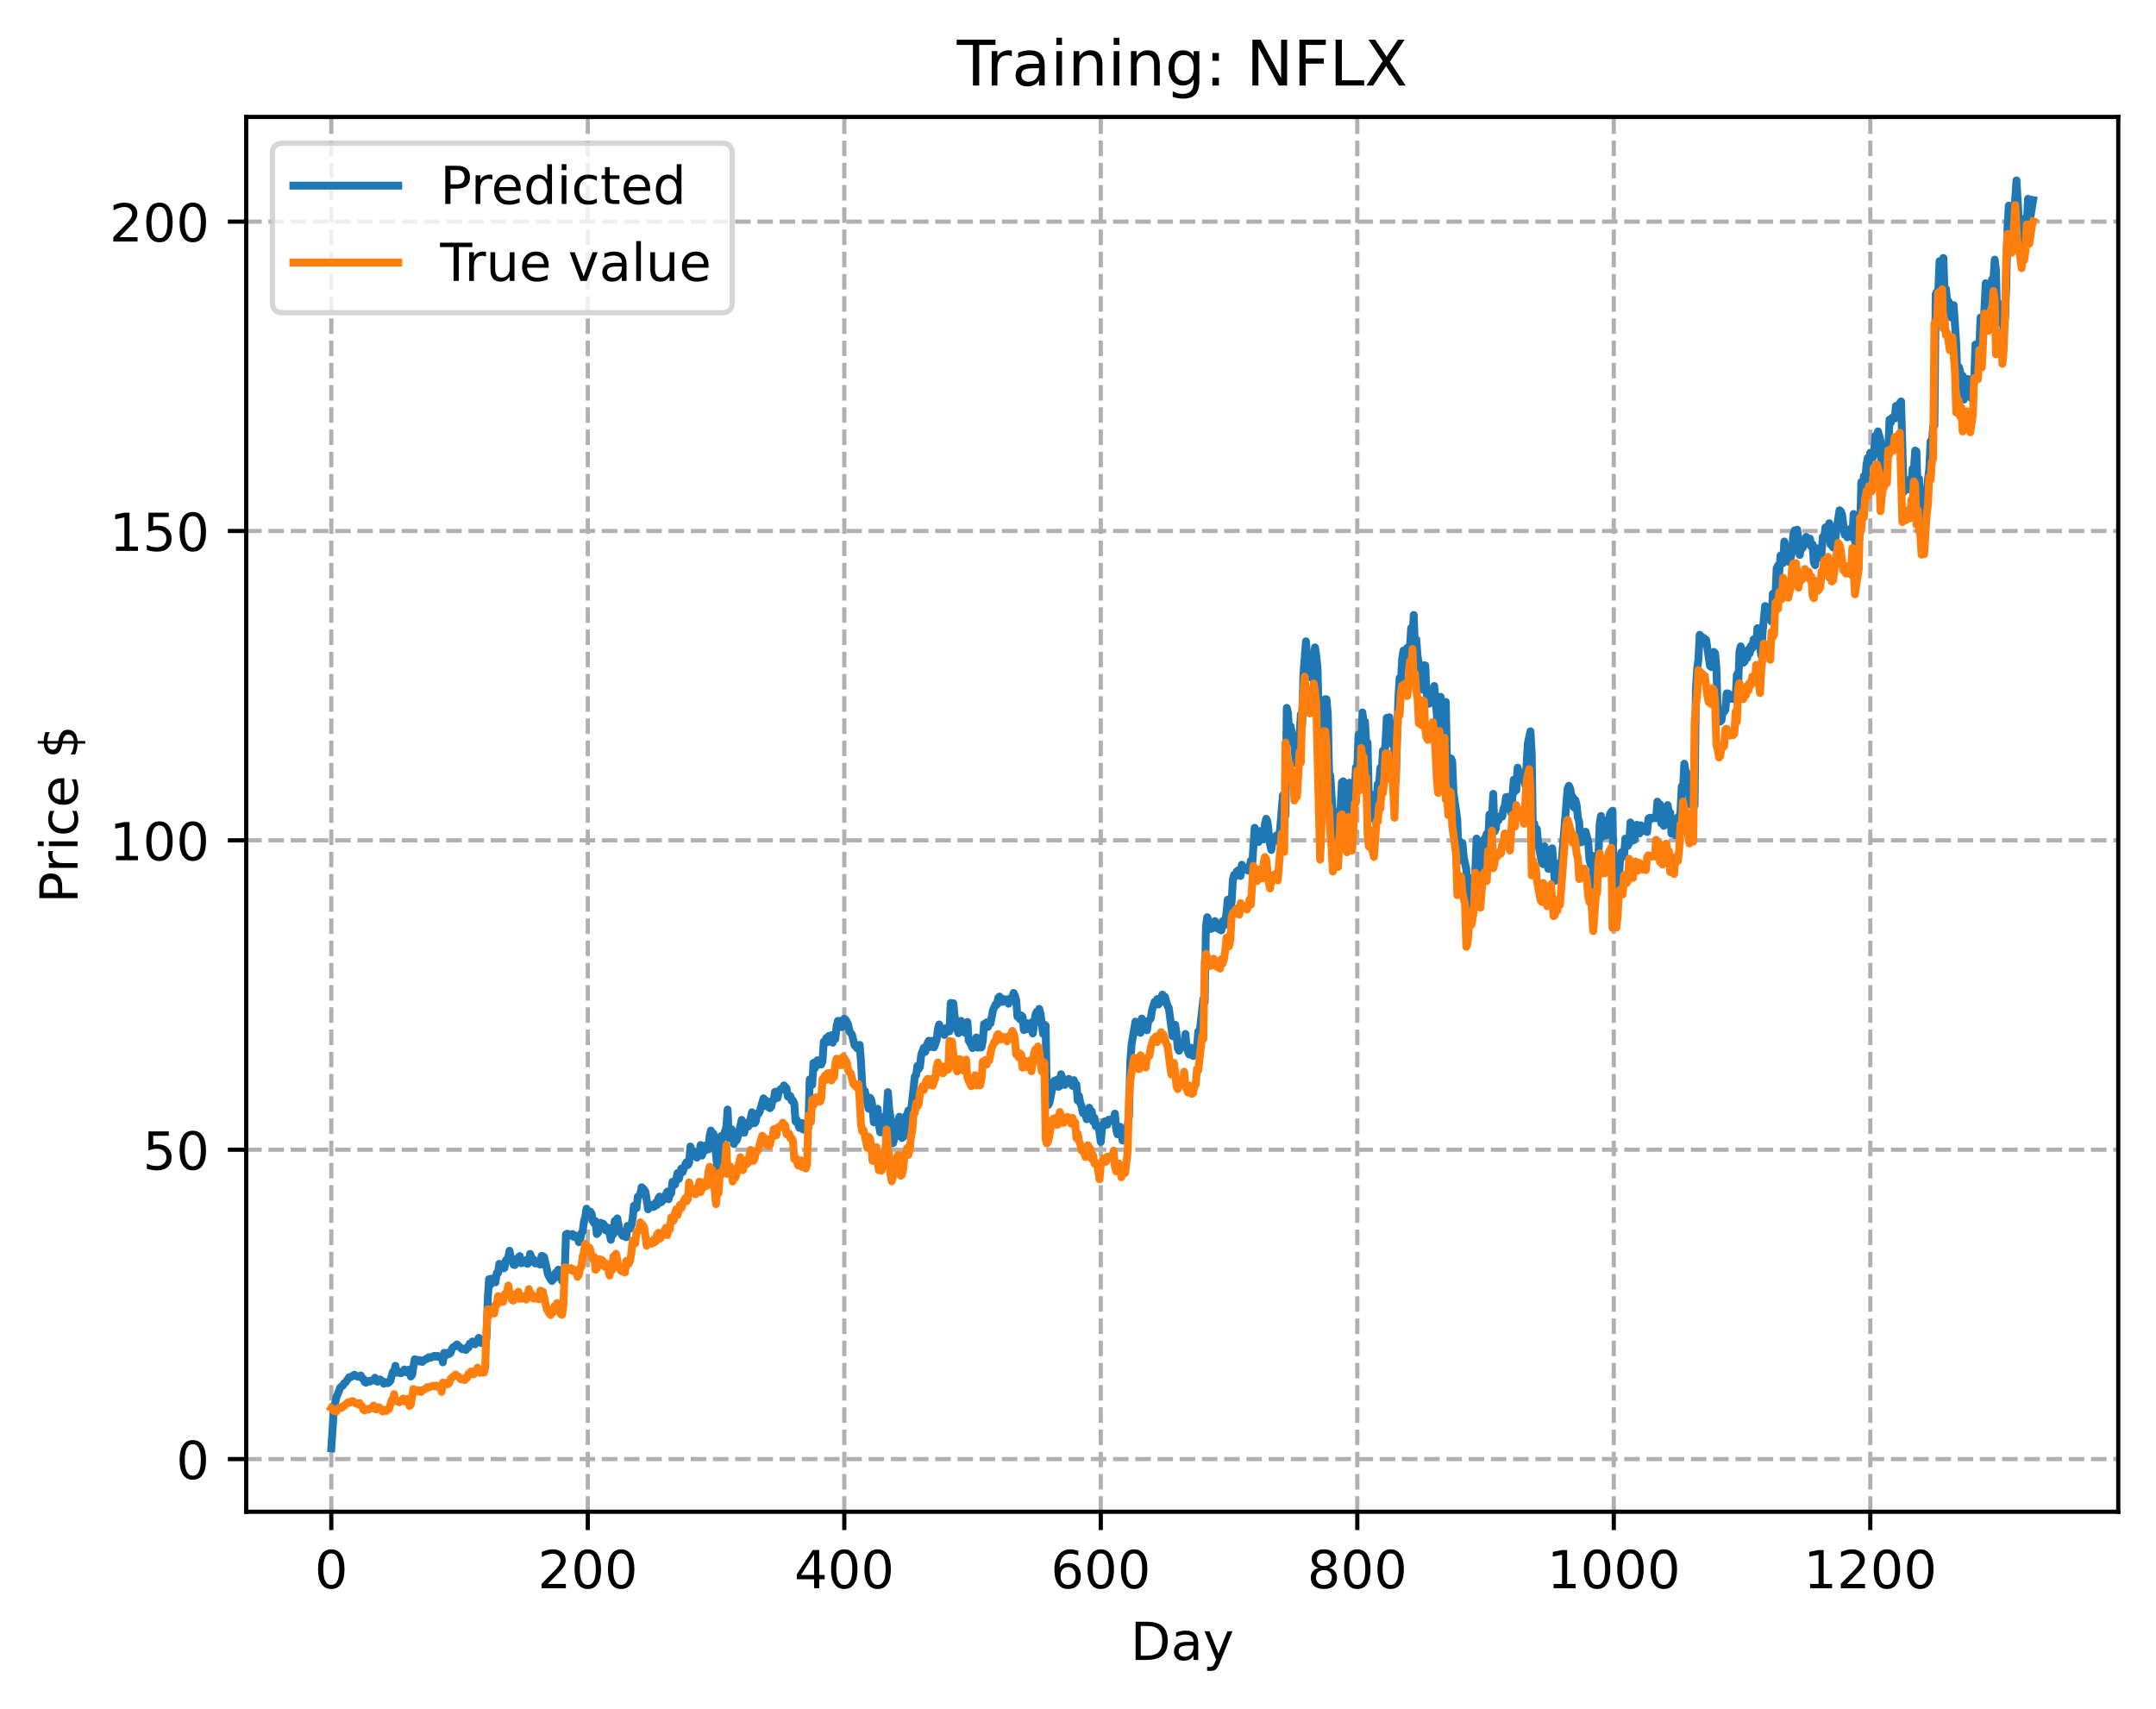 <?xml version="1.0" encoding="utf-8" standalone="no"?>
<!DOCTYPE svg PUBLIC "-//W3C//DTD SVG 1.1//EN"
  "http://www.w3.org/Graphics/SVG/1.1/DTD/svg11.dtd">
<!-- Created with matplotlib (https://matplotlib.org/) -->
<svg height="325.986pt" version="1.1" viewBox="0 0 411.286 325.986" width="411.286pt" xmlns="http://www.w3.org/2000/svg" xmlns:xlink="http://www.w3.org/1999/xlink">
 <defs>
  <style type="text/css">
*{stroke-linecap:butt;stroke-linejoin:round;}
  </style>
 </defs>
 <g id="figure_1">
  <g id="patch_1">
   <path d="M 0 325.986 
L 411.286 325.986 
L 411.286 0 
L 0 0 
z
" style="fill:#ffffff;"/>
  </g>
  <g id="axes_1">
   <g id="patch_2">
    <path d="M 46.966 288.43 
L 404.086 288.43 
L 404.086 22.318 
L 46.966 22.318 
z
" style="fill:#ffffff;"/>
   </g>
   <g id="matplotlib.axis_1">
    <g id="xtick_1">
     <g id="line2d_1">
      <path clip-path="url(#p2092a8c0ea)" d="M 63.198 288.43 
L 63.198 22.318 
" style="fill:none;stroke:#b0b0b0;stroke-dasharray:2.96,1.28;stroke-dashoffset:0;stroke-width:0.8;"/>
     </g>
     <g id="line2d_2">
      <defs>
       <path d="M 0 0 
L 0 3.5 
" id="m522a99ddf6" style="stroke:#000000;stroke-width:0.8;"/>
      </defs>
      <g>
       <use style="stroke:#000000;stroke-width:0.8;" x="63.198" xlink:href="#m522a99ddf6" y="288.43"/>
      </g>
     </g>
     <g id="text_1">
      <!-- 0 -->
      <defs>
       <path d="M 31.781 66.406 
Q 24.172 66.406 20.328 58.906 
Q 16.5 51.422 16.5 36.375 
Q 16.5 21.391 20.328 13.891 
Q 24.172 6.391 31.781 6.391 
Q 39.453 6.391 43.281 13.891 
Q 47.125 21.391 47.125 36.375 
Q 47.125 51.422 43.281 58.906 
Q 39.453 66.406 31.781 66.406 
z
M 31.781 74.219 
Q 44.047 74.219 50.516 64.516 
Q 56.984 54.828 56.984 36.375 
Q 56.984 17.969 50.516 8.266 
Q 44.047 -1.422 31.781 -1.422 
Q 19.531 -1.422 13.062 8.266 
Q 6.594 17.969 6.594 36.375 
Q 6.594 54.828 13.062 64.516 
Q 19.531 74.219 31.781 74.219 
z
" id="DejaVuSans-48"/>
      </defs>
      <g transform="translate(60.017 303.029)scale(0.1 -0.1)">
       <use xlink:href="#DejaVuSans-48"/>
      </g>
     </g>
    </g>
    <g id="xtick_2">
     <g id="line2d_3">
      <path clip-path="url(#p2092a8c0ea)" d="M 112.129 288.43 
L 112.129 22.318 
" style="fill:none;stroke:#b0b0b0;stroke-dasharray:2.96,1.28;stroke-dashoffset:0;stroke-width:0.8;"/>
     </g>
     <g id="line2d_4">
      <g>
       <use style="stroke:#000000;stroke-width:0.8;" x="112.129" xlink:href="#m522a99ddf6" y="288.43"/>
      </g>
     </g>
     <g id="text_2">
      <!-- 200 -->
      <defs>
       <path d="M 19.188 8.297 
L 53.609 8.297 
L 53.609 0 
L 7.328 0 
L 7.328 8.297 
Q 12.938 14.109 22.625 23.891 
Q 32.328 33.688 34.812 36.531 
Q 39.547 41.844 41.422 45.531 
Q 43.312 49.219 43.312 52.781 
Q 43.312 58.594 39.234 62.25 
Q 35.156 65.922 28.609 65.922 
Q 23.969 65.922 18.812 64.312 
Q 13.672 62.703 7.812 59.422 
L 7.812 69.391 
Q 13.766 71.781 18.938 73 
Q 24.125 74.219 28.422 74.219 
Q 39.75 74.219 46.484 68.547 
Q 53.219 62.891 53.219 53.422 
Q 53.219 48.922 51.531 44.891 
Q 49.859 40.875 45.406 35.406 
Q 44.188 33.984 37.641 27.219 
Q 31.109 20.453 19.188 8.297 
z
" id="DejaVuSans-50"/>
      </defs>
      <g transform="translate(102.585 303.029)scale(0.1 -0.1)">
       <use xlink:href="#DejaVuSans-50"/>
       <use x="63.623" xlink:href="#DejaVuSans-48"/>
       <use x="127.246" xlink:href="#DejaVuSans-48"/>
      </g>
     </g>
    </g>
    <g id="xtick_3">
     <g id="line2d_5">
      <path clip-path="url(#p2092a8c0ea)" d="M 161.06 288.43 
L 161.06 22.318 
" style="fill:none;stroke:#b0b0b0;stroke-dasharray:2.96,1.28;stroke-dashoffset:0;stroke-width:0.8;"/>
     </g>
     <g id="line2d_6">
      <g>
       <use style="stroke:#000000;stroke-width:0.8;" x="161.06" xlink:href="#m522a99ddf6" y="288.43"/>
      </g>
     </g>
     <g id="text_3">
      <!-- 400 -->
      <defs>
       <path d="M 37.797 64.312 
L 12.891 25.391 
L 37.797 25.391 
z
M 35.203 72.906 
L 47.609 72.906 
L 47.609 25.391 
L 58.016 25.391 
L 58.016 17.188 
L 47.609 17.188 
L 47.609 0 
L 37.797 0 
L 37.797 17.188 
L 4.891 17.188 
L 4.891 26.703 
z
" id="DejaVuSans-52"/>
      </defs>
      <g transform="translate(151.516 303.029)scale(0.1 -0.1)">
       <use xlink:href="#DejaVuSans-52"/>
       <use x="63.623" xlink:href="#DejaVuSans-48"/>
       <use x="127.246" xlink:href="#DejaVuSans-48"/>
      </g>
     </g>
    </g>
    <g id="xtick_4">
     <g id="line2d_7">
      <path clip-path="url(#p2092a8c0ea)" d="M 209.99 288.43 
L 209.99 22.318 
" style="fill:none;stroke:#b0b0b0;stroke-dasharray:2.96,1.28;stroke-dashoffset:0;stroke-width:0.8;"/>
     </g>
     <g id="line2d_8">
      <g>
       <use style="stroke:#000000;stroke-width:0.8;" x="209.99" xlink:href="#m522a99ddf6" y="288.43"/>
      </g>
     </g>
     <g id="text_4">
      <!-- 600 -->
      <defs>
       <path d="M 33.016 40.375 
Q 26.375 40.375 22.484 35.828 
Q 18.609 31.297 18.609 23.391 
Q 18.609 15.531 22.484 10.953 
Q 26.375 6.391 33.016 6.391 
Q 39.656 6.391 43.531 10.953 
Q 47.406 15.531 47.406 23.391 
Q 47.406 31.297 43.531 35.828 
Q 39.656 40.375 33.016 40.375 
z
M 52.594 71.297 
L 52.594 62.312 
Q 48.875 64.062 45.094 64.984 
Q 41.312 65.922 37.594 65.922 
Q 27.828 65.922 22.672 59.328 
Q 17.531 52.734 16.797 39.406 
Q 19.672 43.656 24.016 45.922 
Q 28.375 48.188 33.594 48.188 
Q 44.578 48.188 50.953 41.516 
Q 57.328 34.859 57.328 23.391 
Q 57.328 12.156 50.688 5.359 
Q 44.047 -1.422 33.016 -1.422 
Q 20.359 -1.422 13.672 8.266 
Q 6.984 17.969 6.984 36.375 
Q 6.984 53.656 15.188 63.938 
Q 23.391 74.219 37.203 74.219 
Q 40.922 74.219 44.703 73.484 
Q 48.484 72.75 52.594 71.297 
z
" id="DejaVuSans-54"/>
      </defs>
      <g transform="translate(200.446 303.029)scale(0.1 -0.1)">
       <use xlink:href="#DejaVuSans-54"/>
       <use x="63.623" xlink:href="#DejaVuSans-48"/>
       <use x="127.246" xlink:href="#DejaVuSans-48"/>
      </g>
     </g>
    </g>
    <g id="xtick_5">
     <g id="line2d_9">
      <path clip-path="url(#p2092a8c0ea)" d="M 258.921 288.43 
L 258.921 22.318 
" style="fill:none;stroke:#b0b0b0;stroke-dasharray:2.96,1.28;stroke-dashoffset:0;stroke-width:0.8;"/>
     </g>
     <g id="line2d_10">
      <g>
       <use style="stroke:#000000;stroke-width:0.8;" x="258.921" xlink:href="#m522a99ddf6" y="288.43"/>
      </g>
     </g>
     <g id="text_5">
      <!-- 800 -->
      <defs>
       <path d="M 31.781 34.625 
Q 24.75 34.625 20.719 30.859 
Q 16.703 27.094 16.703 20.516 
Q 16.703 13.922 20.719 10.156 
Q 24.75 6.391 31.781 6.391 
Q 38.812 6.391 42.859 10.172 
Q 46.922 13.969 46.922 20.516 
Q 46.922 27.094 42.891 30.859 
Q 38.875 34.625 31.781 34.625 
z
M 21.922 38.812 
Q 15.578 40.375 12.031 44.719 
Q 8.5 49.078 8.5 55.328 
Q 8.5 64.062 14.719 69.141 
Q 20.953 74.219 31.781 74.219 
Q 42.672 74.219 48.875 69.141 
Q 55.078 64.062 55.078 55.328 
Q 55.078 49.078 51.531 44.719 
Q 48 40.375 41.703 38.812 
Q 48.828 37.156 52.797 32.312 
Q 56.781 27.484 56.781 20.516 
Q 56.781 9.906 50.312 4.234 
Q 43.844 -1.422 31.781 -1.422 
Q 19.734 -1.422 13.25 4.234 
Q 6.781 9.906 6.781 20.516 
Q 6.781 27.484 10.781 32.312 
Q 14.797 37.156 21.922 38.812 
z
M 18.312 54.391 
Q 18.312 48.734 21.844 45.562 
Q 25.391 42.391 31.781 42.391 
Q 38.141 42.391 41.719 45.562 
Q 45.312 48.734 45.312 54.391 
Q 45.312 60.062 41.719 63.234 
Q 38.141 66.406 31.781 66.406 
Q 25.391 66.406 21.844 63.234 
Q 18.312 60.062 18.312 54.391 
z
" id="DejaVuSans-56"/>
      </defs>
      <g transform="translate(249.377 303.029)scale(0.1 -0.1)">
       <use xlink:href="#DejaVuSans-56"/>
       <use x="63.623" xlink:href="#DejaVuSans-48"/>
       <use x="127.246" xlink:href="#DejaVuSans-48"/>
      </g>
     </g>
    </g>
    <g id="xtick_6">
     <g id="line2d_11">
      <path clip-path="url(#p2092a8c0ea)" d="M 307.851 288.43 
L 307.851 22.318 
" style="fill:none;stroke:#b0b0b0;stroke-dasharray:2.96,1.28;stroke-dashoffset:0;stroke-width:0.8;"/>
     </g>
     <g id="line2d_12">
      <g>
       <use style="stroke:#000000;stroke-width:0.8;" x="307.851" xlink:href="#m522a99ddf6" y="288.43"/>
      </g>
     </g>
     <g id="text_6">
      <!-- 1000 -->
      <defs>
       <path d="M 12.406 8.297 
L 28.516 8.297 
L 28.516 63.922 
L 10.984 60.406 
L 10.984 69.391 
L 28.422 72.906 
L 38.281 72.906 
L 38.281 8.297 
L 54.391 8.297 
L 54.391 0 
L 12.406 0 
z
" id="DejaVuSans-49"/>
      </defs>
      <g transform="translate(295.126 303.029)scale(0.1 -0.1)">
       <use xlink:href="#DejaVuSans-49"/>
       <use x="63.623" xlink:href="#DejaVuSans-48"/>
       <use x="127.246" xlink:href="#DejaVuSans-48"/>
       <use x="190.869" xlink:href="#DejaVuSans-48"/>
      </g>
     </g>
    </g>
    <g id="xtick_7">
     <g id="line2d_13">
      <path clip-path="url(#p2092a8c0ea)" d="M 356.782 288.43 
L 356.782 22.318 
" style="fill:none;stroke:#b0b0b0;stroke-dasharray:2.96,1.28;stroke-dashoffset:0;stroke-width:0.8;"/>
     </g>
     <g id="line2d_14">
      <g>
       <use style="stroke:#000000;stroke-width:0.8;" x="356.782" xlink:href="#m522a99ddf6" y="288.43"/>
      </g>
     </g>
     <g id="text_7">
      <!-- 1200 -->
      <g transform="translate(344.057 303.029)scale(0.1 -0.1)">
       <use xlink:href="#DejaVuSans-49"/>
       <use x="63.623" xlink:href="#DejaVuSans-50"/>
       <use x="127.246" xlink:href="#DejaVuSans-48"/>
       <use x="190.869" xlink:href="#DejaVuSans-48"/>
      </g>
     </g>
    </g>
    <g id="text_8">
     <!-- Day -->
     <defs>
      <path d="M 19.672 64.797 
L 19.672 8.109 
L 31.594 8.109 
Q 46.688 8.109 53.688 14.938 
Q 60.688 21.781 60.688 36.531 
Q 60.688 51.172 53.688 57.984 
Q 46.688 64.797 31.594 64.797 
z
M 9.812 72.906 
L 30.078 72.906 
Q 51.266 72.906 61.172 64.094 
Q 71.094 55.281 71.094 36.531 
Q 71.094 17.672 61.125 8.828 
Q 51.172 0 30.078 0 
L 9.812 0 
z
" id="DejaVuSans-68"/>
      <path d="M 34.281 27.484 
Q 23.391 27.484 19.188 25 
Q 14.984 22.516 14.984 16.5 
Q 14.984 11.719 18.141 8.906 
Q 21.297 6.109 26.703 6.109 
Q 34.188 6.109 38.703 11.406 
Q 43.219 16.703 43.219 25.484 
L 43.219 27.484 
z
M 52.203 31.203 
L 52.203 0 
L 43.219 0 
L 43.219 8.297 
Q 40.141 3.328 35.547 0.953 
Q 30.953 -1.422 24.312 -1.422 
Q 15.922 -1.422 10.953 3.297 
Q 6 8.016 6 15.922 
Q 6 25.141 12.172 29.828 
Q 18.359 34.516 30.609 34.516 
L 43.219 34.516 
L 43.219 35.406 
Q 43.219 41.609 39.141 45 
Q 35.062 48.391 27.688 48.391 
Q 23 48.391 18.547 47.266 
Q 14.109 46.141 10.016 43.891 
L 10.016 52.203 
Q 14.938 54.109 19.578 55.047 
Q 24.219 56 28.609 56 
Q 40.484 56 46.344 49.844 
Q 52.203 43.703 52.203 31.203 
z
" id="DejaVuSans-97"/>
      <path d="M 32.172 -5.078 
Q 28.375 -14.844 24.75 -17.812 
Q 21.141 -20.797 15.094 -20.797 
L 7.906 -20.797 
L 7.906 -13.281 
L 13.188 -13.281 
Q 16.891 -13.281 18.938 -11.516 
Q 21 -9.766 23.484 -3.219 
L 25.094 0.875 
L 2.984 54.688 
L 12.5 54.688 
L 29.594 11.922 
L 46.688 54.688 
L 56.203 54.688 
z
" id="DejaVuSans-121"/>
     </defs>
     <g transform="translate(215.652 316.707)scale(0.1 -0.1)">
      <use xlink:href="#DejaVuSans-68"/>
      <use x="77.002" xlink:href="#DejaVuSans-97"/>
      <use x="138.281" xlink:href="#DejaVuSans-121"/>
     </g>
    </g>
   </g>
   <g id="matplotlib.axis_2">
    <g id="ytick_1">
     <g id="line2d_15">
      <path clip-path="url(#p2092a8c0ea)" d="M 46.966 278.385 
L 404.086 278.385 
" style="fill:none;stroke:#b0b0b0;stroke-dasharray:2.96,1.28;stroke-dashoffset:0;stroke-width:0.8;"/>
     </g>
     <g id="line2d_16">
      <defs>
       <path d="M 0 0 
L -3.5 0 
" id="m11f73426f9" style="stroke:#000000;stroke-width:0.8;"/>
      </defs>
      <g>
       <use style="stroke:#000000;stroke-width:0.8;" x="46.966" xlink:href="#m11f73426f9" y="278.385"/>
      </g>
     </g>
     <g id="text_9">
      <!-- 0 -->
      <g transform="translate(33.603 282.184)scale(0.1 -0.1)">
       <use xlink:href="#DejaVuSans-48"/>
      </g>
     </g>
    </g>
    <g id="ytick_2">
     <g id="line2d_17">
      <path clip-path="url(#p2092a8c0ea)" d="M 46.966 219.359 
L 404.086 219.359 
" style="fill:none;stroke:#b0b0b0;stroke-dasharray:2.96,1.28;stroke-dashoffset:0;stroke-width:0.8;"/>
     </g>
     <g id="line2d_18">
      <g>
       <use style="stroke:#000000;stroke-width:0.8;" x="46.966" xlink:href="#m11f73426f9" y="219.359"/>
      </g>
     </g>
     <g id="text_10">
      <!-- 50 -->
      <defs>
       <path d="M 10.797 72.906 
L 49.516 72.906 
L 49.516 64.594 
L 19.828 64.594 
L 19.828 46.734 
Q 21.969 47.469 24.109 47.828 
Q 26.266 48.188 28.422 48.188 
Q 40.625 48.188 47.75 41.5 
Q 54.891 34.812 54.891 23.391 
Q 54.891 11.625 47.562 5.094 
Q 40.234 -1.422 26.906 -1.422 
Q 22.312 -1.422 17.547 -0.641 
Q 12.797 0.141 7.719 1.703 
L 7.719 11.625 
Q 12.109 9.234 16.797 8.062 
Q 21.484 6.891 26.703 6.891 
Q 35.156 6.891 40.078 11.328 
Q 45.016 15.766 45.016 23.391 
Q 45.016 31 40.078 35.438 
Q 35.156 39.891 26.703 39.891 
Q 22.75 39.891 18.812 39.016 
Q 14.891 38.141 10.797 36.281 
z
" id="DejaVuSans-53"/>
      </defs>
      <g transform="translate(27.241 223.158)scale(0.1 -0.1)">
       <use xlink:href="#DejaVuSans-53"/>
       <use x="63.623" xlink:href="#DejaVuSans-48"/>
      </g>
     </g>
    </g>
    <g id="ytick_3">
     <g id="line2d_19">
      <path clip-path="url(#p2092a8c0ea)" d="M 46.966 160.333 
L 404.086 160.333 
" style="fill:none;stroke:#b0b0b0;stroke-dasharray:2.96,1.28;stroke-dashoffset:0;stroke-width:0.8;"/>
     </g>
     <g id="line2d_20">
      <g>
       <use style="stroke:#000000;stroke-width:0.8;" x="46.966" xlink:href="#m11f73426f9" y="160.333"/>
      </g>
     </g>
     <g id="text_11">
      <!-- 100 -->
      <g transform="translate(20.878 164.133)scale(0.1 -0.1)">
       <use xlink:href="#DejaVuSans-49"/>
       <use x="63.623" xlink:href="#DejaVuSans-48"/>
       <use x="127.246" xlink:href="#DejaVuSans-48"/>
      </g>
     </g>
    </g>
    <g id="ytick_4">
     <g id="line2d_21">
      <path clip-path="url(#p2092a8c0ea)" d="M 46.966 101.308 
L 404.086 101.308 
" style="fill:none;stroke:#b0b0b0;stroke-dasharray:2.96,1.28;stroke-dashoffset:0;stroke-width:0.8;"/>
     </g>
     <g id="line2d_22">
      <g>
       <use style="stroke:#000000;stroke-width:0.8;" x="46.966" xlink:href="#m11f73426f9" y="101.308"/>
      </g>
     </g>
     <g id="text_12">
      <!-- 150 -->
      <g transform="translate(20.878 105.107)scale(0.1 -0.1)">
       <use xlink:href="#DejaVuSans-49"/>
       <use x="63.623" xlink:href="#DejaVuSans-53"/>
       <use x="127.246" xlink:href="#DejaVuSans-48"/>
      </g>
     </g>
    </g>
    <g id="ytick_5">
     <g id="line2d_23">
      <path clip-path="url(#p2092a8c0ea)" d="M 46.966 42.282 
L 404.086 42.282 
" style="fill:none;stroke:#b0b0b0;stroke-dasharray:2.96,1.28;stroke-dashoffset:0;stroke-width:0.8;"/>
     </g>
     <g id="line2d_24">
      <g>
       <use style="stroke:#000000;stroke-width:0.8;" x="46.966" xlink:href="#m11f73426f9" y="42.282"/>
      </g>
     </g>
     <g id="text_13">
      <!-- 200 -->
      <g transform="translate(20.878 46.082)scale(0.1 -0.1)">
       <use xlink:href="#DejaVuSans-50"/>
       <use x="63.623" xlink:href="#DejaVuSans-48"/>
       <use x="127.246" xlink:href="#DejaVuSans-48"/>
      </g>
     </g>
    </g>
    <g id="text_14">
     <!-- Price $ -->
     <defs>
      <path d="M 19.672 64.797 
L 19.672 37.406 
L 32.078 37.406 
Q 38.969 37.406 42.719 40.969 
Q 46.484 44.531 46.484 51.125 
Q 46.484 57.672 42.719 61.234 
Q 38.969 64.797 32.078 64.797 
z
M 9.812 72.906 
L 32.078 72.906 
Q 44.344 72.906 50.609 67.359 
Q 56.891 61.812 56.891 51.125 
Q 56.891 40.328 50.609 34.812 
Q 44.344 29.297 32.078 29.297 
L 19.672 29.297 
L 19.672 0 
L 9.812 0 
z
" id="DejaVuSans-80"/>
      <path d="M 41.109 46.297 
Q 39.594 47.172 37.812 47.578 
Q 36.031 48 33.891 48 
Q 26.266 48 22.188 43.047 
Q 18.109 38.094 18.109 28.812 
L 18.109 0 
L 9.078 0 
L 9.078 54.688 
L 18.109 54.688 
L 18.109 46.188 
Q 20.953 51.172 25.484 53.578 
Q 30.031 56 36.531 56 
Q 37.453 56 38.578 55.875 
Q 39.703 55.766 41.062 55.516 
z
" id="DejaVuSans-114"/>
      <path d="M 9.422 54.688 
L 18.406 54.688 
L 18.406 0 
L 9.422 0 
z
M 9.422 75.984 
L 18.406 75.984 
L 18.406 64.594 
L 9.422 64.594 
z
" id="DejaVuSans-105"/>
      <path d="M 48.781 52.594 
L 48.781 44.188 
Q 44.969 46.297 41.141 47.344 
Q 37.312 48.391 33.406 48.391 
Q 24.656 48.391 19.812 42.844 
Q 14.984 37.312 14.984 27.297 
Q 14.984 17.281 19.812 11.734 
Q 24.656 6.203 33.406 6.203 
Q 37.312 6.203 41.141 7.25 
Q 44.969 8.297 48.781 10.406 
L 48.781 2.094 
Q 45.016 0.344 40.984 -0.531 
Q 36.969 -1.422 32.422 -1.422 
Q 20.062 -1.422 12.781 6.344 
Q 5.516 14.109 5.516 27.297 
Q 5.516 40.672 12.859 48.328 
Q 20.219 56 33.016 56 
Q 37.156 56 41.109 55.141 
Q 45.062 54.297 48.781 52.594 
z
" id="DejaVuSans-99"/>
      <path d="M 56.203 29.594 
L 56.203 25.203 
L 14.891 25.203 
Q 15.484 15.922 20.484 11.062 
Q 25.484 6.203 34.422 6.203 
Q 39.594 6.203 44.453 7.469 
Q 49.312 8.734 54.109 11.281 
L 54.109 2.781 
Q 49.266 0.734 44.188 -0.344 
Q 39.109 -1.422 33.891 -1.422 
Q 20.797 -1.422 13.156 6.188 
Q 5.516 13.812 5.516 26.812 
Q 5.516 40.234 12.766 48.109 
Q 20.016 56 32.328 56 
Q 43.359 56 49.781 48.891 
Q 56.203 41.797 56.203 29.594 
z
M 47.219 32.234 
Q 47.125 39.594 43.094 43.984 
Q 39.062 48.391 32.422 48.391 
Q 24.906 48.391 20.391 44.141 
Q 15.875 39.891 15.188 32.172 
z
" id="DejaVuSans-101"/>
      <path id="DejaVuSans-32"/>
      <path d="M 33.797 -14.703 
L 28.906 -14.703 
L 28.859 0 
Q 23.734 0.094 18.609 1.188 
Q 13.484 2.297 8.297 4.5 
L 8.297 13.281 
Q 13.281 10.156 18.375 8.562 
Q 23.484 6.984 28.906 6.938 
L 28.906 29.203 
Q 18.109 30.953 13.203 35.156 
Q 8.297 39.359 8.297 46.688 
Q 8.297 54.641 13.625 59.219 
Q 18.953 63.812 28.906 64.5 
L 28.906 75.984 
L 33.797 75.984 
L 33.797 64.656 
Q 38.328 64.453 42.578 63.688 
Q 46.828 62.938 50.875 61.625 
L 50.875 53.078 
Q 46.828 55.125 42.547 56.25 
Q 38.281 57.375 33.797 57.562 
L 33.797 36.719 
Q 44.875 35.016 50.094 30.609 
Q 55.328 26.219 55.328 18.609 
Q 55.328 10.359 49.781 5.594 
Q 44.234 0.828 33.797 0.094 
z
M 28.906 37.594 
L 28.906 57.625 
Q 23.25 56.984 20.266 54.391 
Q 17.281 51.812 17.281 47.516 
Q 17.281 43.312 20.031 40.969 
Q 22.797 38.625 28.906 37.594 
z
M 33.797 28.219 
L 33.797 7.078 
Q 39.984 7.906 43.141 10.594 
Q 46.297 13.281 46.297 17.672 
Q 46.297 21.969 43.281 24.5 
Q 40.281 27.047 33.797 28.219 
z
" id="DejaVuSans-36"/>
     </defs>
     <g transform="translate(14.798 172.342)rotate(-90)scale(0.1 -0.1)">
      <use xlink:href="#DejaVuSans-80"/>
      <use x="58.553" xlink:href="#DejaVuSans-114"/>
      <use x="99.666" xlink:href="#DejaVuSans-105"/>
      <use x="127.449" xlink:href="#DejaVuSans-99"/>
      <use x="182.43" xlink:href="#DejaVuSans-101"/>
      <use x="243.953" xlink:href="#DejaVuSans-32"/>
      <use x="275.74" xlink:href="#DejaVuSans-36"/>
     </g>
    </g>
   </g>
   <g id="line2d_25">
    <path clip-path="url(#p2092a8c0ea)" d="M 63.198 276.334 
L 63.688 268.918 
L 64.177 266.545 
L 64.422 266.012 
L 64.911 264.726 
L 65.4 264.354 
L 65.645 263.9 
L 65.89 263.796 
L 66.623 262.751 
L 66.868 262.773 
L 67.602 262.299 
L 68.091 262.608 
L 68.336 262.689 
L 68.825 262.426 
L 69.07 262.934 
L 69.315 263.048 
L 69.559 263.656 
L 69.804 263.818 
L 70.049 263.516 
L 70.293 263.482 
L 70.538 263.603 
L 70.783 263.411 
L 71.027 263.411 
L 71.272 263.286 
L 71.517 262.877 
L 71.761 263.46 
L 72.006 263.621 
L 72.251 263.473 
L 72.495 263.188 
L 72.984 263.572 
L 73.229 264.007 
L 73.718 263.697 
L 73.963 263.905 
L 74.452 263.515 
L 74.942 261.768 
L 75.186 261.761 
L 75.431 260.577 
L 75.676 261.907 
L 76.165 261.741 
L 76.41 262.009 
L 76.654 261.931 
L 76.899 261.703 
L 77.144 261.286 
L 77.388 261.468 
L 77.633 261.862 
L 77.878 261.362 
L 78.122 261.301 
L 78.367 262.624 
L 78.611 262.32 
L 79.101 259.34 
L 79.59 259.688 
L 79.835 259.453 
L 80.079 259.774 
L 80.324 259.552 
L 80.569 259.846 
L 80.813 259.517 
L 81.058 259.461 
L 81.303 259.245 
L 81.547 259.227 
L 81.792 258.949 
L 82.037 259.039 
L 82.281 258.987 
L 82.771 258.694 
L 83.015 258.698 
L 83.26 258.868 
L 83.505 258.701 
L 83.994 259 
L 84.239 258.961 
L 84.483 259.929 
L 84.728 258.115 
L 84.972 258.659 
L 85.217 258.119 
L 85.462 258.138 
L 85.706 258.332 
L 85.951 258.127 
L 86.196 257.385 
L 86.44 257.047 
L 86.685 256.927 
L 87.174 256.506 
L 88.153 257.417 
L 88.398 257.331 
L 88.642 257.363 
L 88.887 257.574 
L 89.132 257.016 
L 89.376 257.11 
L 89.621 256.351 
L 89.866 256.484 
L 90.11 255.954 
L 90.599 256.502 
L 90.844 256.173 
L 91.333 255.252 
L 91.578 255.547 
L 91.823 256.251 
L 92.067 256.216 
L 92.312 255.967 
L 92.557 256.211 
L 92.801 255.307 
L 93.046 247.996 
L 93.291 244.052 
L 93.535 245.17 
L 93.78 243.95 
L 94.025 244.174 
L 94.269 244.587 
L 94.514 244.68 
L 94.759 242.887 
L 95.003 242.912 
L 95.248 241.124 
L 95.493 241.467 
L 95.737 241.502 
L 95.982 242.01 
L 96.227 241.926 
L 96.471 240.512 
L 96.716 240.263 
L 96.96 239.847 
L 97.205 238.63 
L 97.45 240.191 
L 97.694 240.085 
L 97.939 241.27 
L 98.184 241.368 
L 98.428 240.596 
L 98.673 240.505 
L 98.918 239.862 
L 99.162 239.648 
L 99.407 241.029 
L 99.652 240.969 
L 99.896 240.719 
L 100.141 240.926 
L 100.386 240.423 
L 100.63 241.14 
L 100.875 240.907 
L 101.12 239.237 
L 101.609 240.446 
L 101.854 240.347 
L 102.098 241.062 
L 102.343 240.801 
L 102.832 241.158 
L 103.077 241.272 
L 103.321 239.621 
L 103.566 239.666 
L 103.811 239.869 
L 104.545 243.195 
L 105.034 244.079 
L 105.279 244.399 
L 105.523 243.343 
L 105.768 243.918 
L 106.013 242.8 
L 106.257 242.744 
L 106.502 242.244 
L 106.747 242.343 
L 107.236 244.4 
L 107.481 244.46 
L 107.725 242.643 
L 107.97 235.505 
L 108.215 235.387 
L 108.459 235.865 
L 108.704 235.532 
L 108.948 235.617 
L 109.193 235.446 
L 109.438 235.977 
L 109.682 235.7 
L 109.927 235.834 
L 110.172 236.225 
L 110.416 236.996 
L 110.661 236.582 
L 110.906 235.27 
L 111.15 234.96 
L 111.395 233.038 
L 111.64 232.245 
L 111.884 230.607 
L 112.129 231.679 
L 112.374 231.289 
L 112.618 231.177 
L 112.863 231.577 
L 113.108 233.008 
L 113.352 233.397 
L 113.597 232.978 
L 113.842 235.437 
L 114.086 235.208 
L 114.331 233.916 
L 114.575 233.297 
L 114.82 234.018 
L 115.065 233.471 
L 115.309 233.796 
L 115.554 234.761 
L 115.799 234.347 
L 116.043 234.261 
L 116.533 236.549 
L 116.777 235.218 
L 117.022 235.471 
L 117.267 232.958 
L 117.511 232.997 
L 117.756 232.456 
L 118.245 235.014 
L 118.49 235.246 
L 118.735 235.758 
L 118.979 235.853 
L 119.224 235.419 
L 119.469 236.061 
L 119.713 233.888 
L 119.958 234.341 
L 120.203 234.405 
L 120.447 233.739 
L 120.692 232.413 
L 120.936 230.047 
L 121.181 230.598 
L 121.426 230.523 
L 121.67 228.315 
L 121.915 228.158 
L 122.16 227.775 
L 122.404 226.511 
L 122.894 226.994 
L 123.138 227.439 
L 123.628 230.733 
L 123.872 229.845 
L 124.117 229.875 
L 124.606 230.287 
L 124.851 230.189 
L 125.096 229.431 
L 125.34 229.896 
L 125.585 228.633 
L 125.83 228.305 
L 126.074 229.403 
L 126.319 229.208 
L 126.563 228.834 
L 127.053 227.823 
L 127.297 227.361 
L 127.542 228.795 
L 127.787 227.899 
L 128.031 227.697 
L 128.276 225.477 
L 128.521 225.982 
L 128.765 226.032 
L 129.255 223.804 
L 129.499 224.942 
L 129.989 222.94 
L 130.233 223.611 
L 130.723 222.144 
L 130.967 221.717 
L 131.212 222.294 
L 131.457 221.903 
L 131.701 218.745 
L 131.946 219.469 
L 132.191 220.602 
L 132.435 219.854 
L 132.924 220.876 
L 133.169 219.625 
L 133.414 219.89 
L 133.658 218.462 
L 133.903 220.482 
L 134.148 219.705 
L 134.392 219.617 
L 134.637 218.541 
L 134.882 218.782 
L 135.126 219.313 
L 135.371 216.733 
L 135.616 215.692 
L 135.86 217.232 
L 136.105 216.292 
L 136.35 217.796 
L 136.839 222.801 
L 137.084 220.179 
L 137.328 220.673 
L 137.573 216.75 
L 137.818 217.201 
L 138.062 216.985 
L 138.307 215.786 
L 138.551 215.224 
L 138.796 211.691 
L 139.041 217.155 
L 139.285 215.629 
L 139.53 215.429 
L 139.775 215.996 
L 140.019 218.277 
L 140.264 216.087 
L 140.509 217.611 
L 140.753 216.886 
L 141.487 213.664 
L 141.977 216.134 
L 142.221 214.747 
L 142.466 214.218 
L 142.711 214.953 
L 142.955 214.669 
L 143.445 212.218 
L 143.689 213.605 
L 143.934 214.313 
L 144.178 213.974 
L 144.423 212.449 
L 144.668 212.531 
L 144.912 212.136 
L 145.646 209.552 
L 145.891 209.864 
L 146.136 209.973 
L 146.38 211.141 
L 146.625 210.9 
L 146.87 211.441 
L 147.114 211.192 
L 147.359 209.979 
L 147.604 209.875 
L 147.848 208.313 
L 148.338 209.476 
L 148.582 208.114 
L 149.072 207.688 
L 149.316 207.847 
L 149.561 207.09 
L 150.05 207.672 
L 150.295 209.217 
L 150.539 209.324 
L 150.784 209.129 
L 151.029 210.027 
L 151.273 209.963 
L 151.518 210.548 
L 151.763 213.981 
L 152.007 213.68 
L 152.497 215.194 
L 152.741 214.41 
L 152.986 214.256 
L 153.231 215.527 
L 153.475 215.339 
L 153.965 215.836 
L 154.209 215.064 
L 154.454 205.953 
L 154.699 206.221 
L 154.943 206.997 
L 155.188 202.781 
L 155.433 203.827 
L 155.922 202.298 
L 156.166 203.149 
L 156.411 202.914 
L 156.656 203.095 
L 156.9 202.482 
L 157.145 198.749 
L 157.39 198.694 
L 157.634 198.033 
L 157.879 198.844 
L 158.124 197.642 
L 158.368 197.766 
L 158.613 197.493 
L 158.858 198.945 
L 159.102 197.808 
L 159.347 198.246 
L 159.592 195.804 
L 159.836 194.778 
L 160.081 195.439 
L 160.326 194.783 
L 160.57 195.968 
L 160.815 195.823 
L 161.06 194.349 
L 161.304 194.533 
L 161.794 195.423 
L 162.038 196.764 
L 162.527 197.388 
L 163.017 199.438 
L 163.261 199.623 
L 163.506 200.028 
L 163.751 200.115 
L 163.995 199.363 
L 164.24 202.464 
L 164.485 207.03 
L 164.729 208.424 
L 164.974 208.148 
L 165.463 210.414 
L 165.708 211.548 
L 165.953 209.45 
L 166.197 209.795 
L 166.442 211.182 
L 166.687 214.143 
L 166.931 214.026 
L 167.176 212.194 
L 167.421 211.548 
L 167.665 214.635 
L 167.91 216.037 
L 168.154 215.169 
L 168.399 216.083 
L 168.644 215.284 
L 168.888 212.882 
L 169.133 212.561 
L 169.378 208.373 
L 169.622 211.553 
L 169.867 213.138 
L 170.112 216.873 
L 170.356 218.12 
L 170.601 217.189 
L 170.846 216.853 
L 171.09 214.478 
L 171.58 213.057 
L 171.824 216.174 
L 172.069 217.129 
L 172.314 216.906 
L 172.558 215.76 
L 172.803 212.951 
L 173.048 212.642 
L 173.292 211.866 
L 173.537 213.136 
L 173.782 212.181 
L 174.515 205.366 
L 174.76 205.137 
L 175.005 203.355 
L 175.249 203.986 
L 175.494 203.475 
L 175.739 201.246 
L 176.228 199.901 
L 176.473 200.715 
L 176.962 198.948 
L 177.207 198.562 
L 177.451 199.762 
L 177.696 198.847 
L 177.941 198.575 
L 178.185 199.822 
L 178.675 198.466 
L 178.919 196.295 
L 179.164 195.46 
L 179.409 196.632 
L 179.898 196.946 
L 180.142 197.474 
L 180.387 196.178 
L 180.632 196.931 
L 180.876 196.489 
L 181.121 196.772 
L 181.366 191.361 
L 181.61 192.413 
L 181.855 191.403 
L 182.344 196.05 
L 182.589 196.377 
L 182.834 197.131 
L 183.078 196.935 
L 183.323 194.771 
L 183.812 196.161 
L 184.057 197.036 
L 184.302 196.224 
L 184.546 194.983 
L 184.791 198.541 
L 185.28 199.359 
L 185.525 199.968 
L 185.77 199.495 
L 186.014 199.61 
L 186.259 197.938 
L 186.503 199.883 
L 186.748 199.439 
L 186.993 199.866 
L 187.237 199.826 
L 187.482 198.603 
L 187.727 195.374 
L 187.971 196.04 
L 188.216 195.064 
L 188.461 195.941 
L 188.705 195.102 
L 188.95 195.231 
L 189.439 192.695 
L 189.929 191.621 
L 190.173 191.677 
L 190.418 190.401 
L 190.663 190.137 
L 190.907 190.404 
L 191.152 191.163 
L 191.397 191.049 
L 191.641 190.638 
L 191.886 190.793 
L 192.13 190.685 
L 192.375 191.508 
L 192.864 190.36 
L 193.109 190.451 
L 193.354 189.444 
L 193.598 189.976 
L 193.843 190.796 
L 194.088 193.969 
L 194.332 194.129 
L 194.577 194.487 
L 194.822 193.729 
L 195.066 193.976 
L 195.311 196.534 
L 195.556 196.296 
L 195.8 195.17 
L 196.045 196.375 
L 196.29 195.438 
L 196.534 195.376 
L 196.779 195.079 
L 197.024 197.178 
L 197.513 193.685 
L 197.758 193.045 
L 198.002 194.256 
L 198.247 192.492 
L 198.491 193.364 
L 198.981 197.258 
L 199.225 195.484 
L 199.47 195.664 
L 199.715 210.216 
L 199.959 210.844 
L 200.204 210.379 
L 200.693 207.895 
L 200.938 206.528 
L 201.183 206.162 
L 201.427 207.109 
L 201.672 205.983 
L 201.917 207.363 
L 202.161 207.214 
L 202.406 204.951 
L 203.14 207.001 
L 203.385 206.549 
L 203.629 206.338 
L 203.874 205.841 
L 204.118 206.68 
L 204.363 206.408 
L 204.608 207.192 
L 204.852 206.077 
L 205.097 206.844 
L 205.342 206.921 
L 205.586 209.973 
L 205.831 209.093 
L 206.076 210.454 
L 206.32 211.042 
L 206.565 212.354 
L 206.81 211.954 
L 207.299 213.548 
L 207.544 211.776 
L 207.788 211.35 
L 208.033 212.045 
L 208.278 212.034 
L 208.522 213.968 
L 208.767 213.257 
L 209.012 214.87 
L 209.256 214.79 
L 209.501 214.853 
L 209.746 216.062 
L 209.99 217.877 
L 210.235 215.033 
L 210.479 214.9 
L 210.724 213.96 
L 210.969 214.501 
L 211.213 214.596 
L 211.458 213.634 
L 211.703 213.952 
L 212.192 213.436 
L 212.437 213.681 
L 212.681 212.469 
L 212.926 215.46 
L 213.171 216.431 
L 213.415 216.16 
L 213.66 214.965 
L 213.905 215.853 
L 214.149 217.603 
L 214.394 216.777 
L 214.639 216.729 
L 214.883 216.815 
L 215.373 212.684 
L 215.617 202.61 
L 215.862 199.286 
L 216.596 194.921 
L 216.84 196.902 
L 217.085 196.64 
L 217.574 197.061 
L 217.819 194.334 
L 218.064 195.735 
L 218.308 195.616 
L 218.553 196.416 
L 218.798 196.572 
L 219.042 194.765 
L 219.287 194.597 
L 219.532 194.292 
L 219.776 192.683 
L 220.266 191.128 
L 220.51 191.223 
L 220.755 190.614 
L 221 191.653 
L 221.489 190.543 
L 221.734 189.764 
L 221.978 191.113 
L 222.223 190.167 
L 222.712 191.913 
L 222.957 192.29 
L 223.446 195.933 
L 223.691 197.713 
L 223.935 196.875 
L 224.18 195.507 
L 224.425 197.163 
L 224.669 199.963 
L 224.914 200.487 
L 225.159 199.775 
L 225.648 198.903 
L 225.893 199.462 
L 226.137 197.271 
L 226.382 200.042 
L 226.871 201.198 
L 227.116 199.87 
L 227.605 201.483 
L 227.85 201.35 
L 228.094 199.969 
L 228.339 199.803 
L 228.584 196.794 
L 228.828 197.116 
L 229.562 190.562 
L 229.807 191.186 
L 230.052 176.719 
L 230.296 174.993 
L 230.541 175.598 
L 230.786 176.778 
L 231.03 177.241 
L 231.275 176.938 
L 231.52 177.038 
L 231.764 175.735 
L 232.009 176.229 
L 232.254 176.218 
L 232.498 177.275 
L 232.743 177.213 
L 232.988 177.522 
L 233.232 175.766 
L 233.477 176.58 
L 233.722 175.737 
L 233.966 174.146 
L 234.211 171.641 
L 234.7 173.256 
L 234.945 172.136 
L 235.189 167.75 
L 235.434 166.898 
L 235.679 167.216 
L 235.923 166.278 
L 236.168 166.074 
L 236.413 166.246 
L 236.657 167.13 
L 236.902 164.981 
L 237.391 165.783 
L 237.636 165.914 
L 237.881 165.787 
L 238.125 166.129 
L 238.37 165.52 
L 238.615 164.191 
L 238.859 165.175 
L 239.349 157.935 
L 240.082 160.657 
L 240.327 158.574 
L 240.572 159.696 
L 240.816 159.186 
L 241.061 160.164 
L 241.306 157.207 
L 241.55 156.214 
L 241.795 156.812 
L 242.284 161.148 
L 242.529 162.17 
L 242.774 160.217 
L 243.018 160.428 
L 243.508 159.367 
L 243.997 160.589 
L 244.731 151.73 
L 244.976 152.619 
L 245.22 155.615 
L 245.465 135.058 
L 245.709 136.039 
L 245.954 140.808 
L 246.199 138.57 
L 246.933 142.341 
L 247.177 145.624 
L 247.667 144.794 
L 248.156 136.273 
L 248.401 138.366 
L 248.645 128.65 
L 249.135 122.356 
L 249.379 125.698 
L 249.869 126.791 
L 250.113 129.273 
L 250.358 125.515 
L 250.603 125.945 
L 250.847 123.519 
L 251.092 125.066 
L 251.337 127.496 
L 252.07 157.391 
L 252.315 152.181 
L 252.804 133.383 
L 253.049 133.419 
L 253.294 136.253 
L 253.538 147.378 
L 253.783 148.044 
L 254.272 155.913 
L 254.517 160.309 
L 254.762 155.314 
L 255.006 154.916 
L 255.496 159.027 
L 255.985 149.247 
L 256.23 149.065 
L 256.719 153.435 
L 256.964 155.639 
L 257.208 155.885 
L 257.453 149.33 
L 257.697 151.101 
L 257.942 154.181 
L 258.187 155.542 
L 258.676 146.389 
L 258.921 146.413 
L 259.165 140.15 
L 259.41 143.625 
L 259.655 143.837 
L 259.899 135.926 
L 260.144 137.877 
L 260.389 137.667 
L 260.633 141.927 
L 260.878 141.69 
L 261.123 152.681 
L 261.367 154.71 
L 261.612 151.576 
L 261.857 154.494 
L 262.346 156.592 
L 262.835 149.588 
L 263.08 149.654 
L 263.325 146.495 
L 263.569 147.301 
L 263.814 143.219 
L 264.058 144.498 
L 264.303 141.725 
L 264.548 136.96 
L 264.792 137.434 
L 265.037 136.842 
L 265.282 141.858 
L 265.526 138.482 
L 265.771 138.131 
L 266.26 148.998 
L 266.75 133.304 
L 266.994 129.373 
L 267.239 129.977 
L 267.484 125.647 
L 267.728 124.112 
L 267.973 126.334 
L 268.218 125.379 
L 268.462 123.589 
L 268.707 126.156 
L 268.952 123.757 
L 269.196 119.812 
L 269.441 122.006 
L 269.685 117.333 
L 269.93 123.974 
L 270.175 121.989 
L 270.419 125.189 
L 270.664 126.615 
L 270.909 131.46 
L 271.153 129.225 
L 271.398 131.564 
L 271.643 126.934 
L 271.887 126.958 
L 272.132 132.184 
L 272.377 133.988 
L 272.621 134.267 
L 272.866 131.789 
L 273.111 132.909 
L 273.355 133.192 
L 273.6 130.881 
L 274.089 136.257 
L 274.334 141.606 
L 274.579 144.267 
L 274.823 132.947 
L 275.313 140.152 
L 275.557 135.739 
L 275.802 133.916 
L 276.046 145.929 
L 276.291 145.285 
L 276.536 148.959 
L 276.78 144.698 
L 277.025 145.229 
L 277.27 151.2 
L 278.004 156.417 
L 278.248 164.251 
L 278.493 160.547 
L 278.738 163.274 
L 278.982 160.843 
L 279.227 163.602 
L 279.716 165.816 
L 279.961 174.112 
L 280.206 173.601 
L 280.695 167.531 
L 280.94 169.971 
L 281.184 168.609 
L 281.429 166.451 
L 281.673 159.992 
L 281.918 165.192 
L 282.163 166.229 
L 282.407 163.178 
L 282.652 166.493 
L 283.141 160.097 
L 283.386 159.764 
L 283.631 159.069 
L 283.875 161.255 
L 284.12 155.416 
L 284.365 156.406 
L 284.609 155.872 
L 284.854 151.46 
L 285.099 158.646 
L 285.343 158.113 
L 285.588 155.814 
L 285.833 156.562 
L 286.322 155.619 
L 286.567 155.799 
L 286.811 154.259 
L 287.056 153.829 
L 287.301 152.085 
L 287.545 152.032 
L 287.79 153.594 
L 288.034 153.993 
L 288.279 155.094 
L 288.768 148.768 
L 289.013 150.944 
L 289.258 150.773 
L 289.502 146.469 
L 289.747 148.175 
L 289.992 147.326 
L 290.236 147.536 
L 290.481 147.914 
L 290.726 148.591 
L 290.97 149.855 
L 291.46 141.824 
L 291.949 139.526 
L 292.194 143.64 
L 292.438 160.427 
L 292.683 157.158 
L 292.928 159.397 
L 293.172 158.136 
L 293.417 160.856 
L 294.151 164.703 
L 294.395 164.886 
L 294.64 161.462 
L 294.885 163.369 
L 295.129 164.176 
L 295.374 165.79 
L 295.619 164.165 
L 295.863 164.471 
L 296.108 161.851 
L 296.597 168.101 
L 296.842 167.803 
L 297.087 166.178 
L 297.331 166.923 
L 297.576 164.643 
L 297.821 165.614 
L 299.044 150.42 
L 299.289 149.919 
L 299.533 150.446 
L 299.778 151.874 
L 300.022 152.05 
L 300.267 154.057 
L 300.512 152.64 
L 300.756 153.534 
L 301.001 155.983 
L 301.246 156.759 
L 301.49 160.735 
L 301.735 160.667 
L 301.98 160.268 
L 302.224 160.157 
L 302.469 158.683 
L 302.958 160.475 
L 303.203 164.01 
L 303.448 164.943 
L 303.692 163.225 
L 304.182 170.588 
L 304.671 163.924 
L 304.916 163.533 
L 305.16 157.149 
L 305.405 155.677 
L 305.649 159.644 
L 305.894 158.901 
L 306.139 156.536 
L 306.383 159.397 
L 306.628 157.916 
L 306.873 157.202 
L 307.117 155.384 
L 307.362 154.904 
L 307.607 154.687 
L 307.851 170.476 
L 308.096 167.539 
L 308.341 169.746 
L 308.585 169.856 
L 308.83 167.671 
L 309.075 163.413 
L 309.319 162.608 
L 309.564 163.238 
L 309.809 163.39 
L 310.053 159.985 
L 310.543 161.376 
L 310.787 160.899 
L 311.032 156.914 
L 311.521 160.375 
L 311.766 160.259 
L 312.01 158.301 
L 312.255 157.364 
L 312.5 158.638 
L 312.744 159.026 
L 312.989 157.457 
L 313.723 158.566 
L 313.968 157.881 
L 314.212 158.739 
L 314.457 156.203 
L 314.702 156.031 
L 314.946 156.295 
L 315.191 156.009 
L 315.925 156.115 
L 316.17 152.94 
L 316.414 154.136 
L 316.659 153.443 
L 316.904 157.072 
L 317.148 154.146 
L 317.393 157.567 
L 317.637 156.605 
L 317.882 156.102 
L 318.127 153.602 
L 318.371 155.2 
L 318.616 155.043 
L 318.861 159.067 
L 319.105 157.813 
L 319.35 157.848 
L 319.595 159.355 
L 319.839 156.649 
L 320.084 155.922 
L 320.329 156.884 
L 320.573 154.74 
L 320.818 150.021 
L 321.063 150.31 
L 321.307 145.714 
L 321.552 147.085 
L 321.797 147.508 
L 322.041 149.057 
L 322.286 152.254 
L 322.531 153.534 
L 322.775 152.65 
L 323.02 151.238 
L 323.265 153.657 
L 323.509 131.609 
L 323.754 127.629 
L 323.998 125.8 
L 324.243 121.11 
L 324.488 121.379 
L 324.732 122.209 
L 324.977 121.702 
L 325.222 122.184 
L 325.466 122.047 
L 326.2 127.039 
L 326.445 127.267 
L 326.69 127.226 
L 326.934 124.374 
L 327.179 124.655 
L 327.424 127.376 
L 327.668 135.303 
L 327.913 136.076 
L 328.158 137.682 
L 328.402 137.435 
L 328.647 135.519 
L 328.892 135.809 
L 329.136 135.448 
L 329.381 132.286 
L 329.625 132.303 
L 330.115 132.742 
L 330.359 133.339 
L 330.604 132.617 
L 330.849 133.405 
L 331.093 133.019 
L 331.338 128.706 
L 331.583 130.682 
L 331.827 124.326 
L 332.072 123.323 
L 332.317 126.002 
L 332.561 126.454 
L 332.806 126.24 
L 333.051 125.363 
L 333.295 125.556 
L 333.54 123.88 
L 333.785 124.676 
L 334.029 123.214 
L 334.274 123.678 
L 334.519 121.999 
L 334.763 123.138 
L 335.008 123.1 
L 335.252 119.852 
L 335.497 122.718 
L 335.742 123.234 
L 335.986 125.105 
L 336.231 120.677 
L 336.72 115.62 
L 336.965 116.535 
L 337.21 116.607 
L 337.454 117.84 
L 337.699 117.068 
L 337.944 118.583 
L 338.188 113.271 
L 338.433 114.411 
L 338.678 114.231 
L 338.922 108.433 
L 339.167 107.903 
L 339.412 109.258 
L 339.656 105.988 
L 340.146 107.44 
L 340.39 103.315 
L 340.635 104.669 
L 340.88 105.242 
L 341.124 105.49 
L 341.369 107.263 
L 341.858 105.349 
L 342.103 101.901 
L 342.347 101.196 
L 342.592 101.916 
L 342.837 101.055 
L 343.081 102.905 
L 343.326 105.883 
L 343.571 104.225 
L 343.815 104.62 
L 344.305 103.679 
L 344.549 102.427 
L 344.794 103.716 
L 345.039 103.021 
L 345.283 102.775 
L 345.528 104.291 
L 345.773 103.851 
L 346.017 107.352 
L 346.262 107.839 
L 346.507 104.589 
L 346.751 105.12 
L 346.996 106.406 
L 347.485 105.579 
L 347.73 102.442 
L 347.974 102.863 
L 348.219 100.622 
L 348.464 101.532 
L 348.953 99.823 
L 349.198 103.894 
L 349.442 103.605 
L 349.687 104.46 
L 349.932 104.162 
L 350.421 100.459 
L 350.91 97.357 
L 351.155 97.55 
L 351.4 98.205 
L 351.889 102.01 
L 352.134 101.815 
L 352.378 102.509 
L 352.868 100.96 
L 353.112 101.479 
L 353.357 102.57 
L 353.601 98.065 
L 354.091 106.542 
L 354.825 101.643 
L 355.069 91.967 
L 355.314 94.256 
L 355.559 90.839 
L 355.803 91.818 
L 356.048 88.717 
L 356.293 87.366 
L 356.537 88.172 
L 356.782 86.373 
L 357.271 87.292 
L 357.516 86.177 
L 357.761 83.114 
L 358.005 85.119 
L 358.25 82.302 
L 358.739 84.019 
L 358.984 91.429 
L 359.228 88.396 
L 359.473 87.101 
L 359.718 86.708 
L 359.962 85.552 
L 360.207 86.044 
L 360.452 80.048 
L 360.696 80.625 
L 360.941 79.712 
L 361.43 79.871 
L 361.675 77.449 
L 361.92 77.545 
L 362.164 77.294 
L 362.654 76.591 
L 363.143 93.855 
L 363.388 92.1 
L 363.632 93.015 
L 363.877 93.373 
L 364.122 92.811 
L 364.366 91.449 
L 364.611 92.882 
L 364.856 89.418 
L 365.1 89.647 
L 365.345 85.957 
L 365.589 86.113 
L 365.834 94.043 
L 366.079 91.325 
L 366.323 94.97 
L 366.568 96.01 
L 366.813 99.294 
L 367.057 97.58 
L 367.302 99.093 
L 367.791 91.495 
L 368.036 89.451 
L 368.281 84.201 
L 368.525 84.791 
L 368.77 81.438 
L 369.015 81.213 
L 369.259 56.153 
L 369.504 55.623 
L 369.749 55.65 
L 369.993 49.821 
L 370.483 51.703 
L 370.727 49.209 
L 370.972 56.705 
L 371.216 55.109 
L 371.461 57.722 
L 371.706 57.459 
L 372.195 60.573 
L 372.684 58.205 
L 373.174 65.454 
L 373.418 72.712 
L 373.663 69.993 
L 373.908 70.721 
L 374.152 73.59 
L 374.397 71.68 
L 374.642 76.24 
L 375.131 75.152 
L 375.376 72.296 
L 375.62 72.476 
L 375.865 73.583 
L 376.11 76.028 
L 376.599 72.622 
L 376.844 65.725 
L 377.088 65.754 
L 377.577 65.995 
L 377.822 60.565 
L 378.067 61.074 
L 378.311 63.899 
L 378.801 54.041 
L 379.29 56.827 
L 379.535 57.223 
L 379.779 54.421 
L 380.024 53.27 
L 380.269 53.584 
L 380.513 49.54 
L 380.758 51.506 
L 381.003 61.709 
L 381.247 60.924 
L 381.492 58.008 
L 381.737 59.275 
L 381.981 58.382 
L 382.226 63.363 
L 382.471 60.807 
L 382.715 54.564 
L 382.96 43.324 
L 383.204 39.222 
L 383.449 40.249 
L 383.694 42.266 
L 383.938 42.387 
L 384.183 41.404 
L 384.672 34.414 
L 385.162 42.705 
L 385.406 43.115 
L 385.651 44.163 
L 385.896 45.892 
L 386.14 41.755 
L 386.385 44.603 
L 386.63 42.716 
L 386.874 37.933 
L 387.119 38.959 
L 387.364 41.158 
L 387.853 38.183 
L 387.853 38.183 
" style="fill:none;stroke:#1f77b4;stroke-linecap:square;stroke-width:1.5;"/>
   </g>
   <g id="line2d_26">
    <path clip-path="url(#p2092a8c0ea)" d="M 63.198 268.645 
L 63.443 268.799 
L 63.688 269.188 
L 64.177 269.295 
L 64.422 268.811 
L 64.666 268.622 
L 65.156 268.622 
L 65.4 268.279 
L 65.645 268.279 
L 66.379 267.536 
L 66.623 267.642 
L 66.868 267.547 
L 67.113 267.323 
L 67.357 267.359 
L 67.847 267.736 
L 68.091 267.866 
L 68.581 267.689 
L 68.825 268.185 
L 69.07 268.315 
L 69.315 268.952 
L 69.559 269.118 
L 69.804 268.834 
L 70.049 268.834 
L 70.293 268.952 
L 70.538 268.74 
L 70.783 268.74 
L 71.027 268.598 
L 71.272 268.173 
L 71.517 268.763 
L 71.761 268.929 
L 72.251 268.48 
L 72.74 268.87 
L 72.984 269.306 
L 73.229 269.082 
L 73.474 269.011 
L 73.718 269.2 
L 73.963 268.929 
L 74.208 268.858 
L 74.697 267.146 
L 74.942 267.158 
L 75.186 265.989 
L 75.431 267.335 
L 75.92 267.252 
L 76.165 267.536 
L 76.41 267.465 
L 76.654 267.24 
L 76.899 266.827 
L 77.144 267.028 
L 77.388 267.429 
L 77.633 266.934 
L 77.878 266.875 
L 78.122 268.244 
L 78.367 268.008 
L 78.856 265.021 
L 79.345 265.411 
L 79.59 265.186 
L 79.835 265.505 
L 80.079 265.281 
L 80.324 265.576 
L 80.569 265.245 
L 80.813 265.198 
L 81.058 264.962 
L 81.303 264.927 
L 81.547 264.643 
L 81.792 264.738 
L 82.281 264.49 
L 82.771 264.395 
L 83.015 264.549 
L 83.26 264.372 
L 83.749 264.655 
L 83.994 264.608 
L 84.239 265.564 
L 84.483 263.77 
L 84.728 264.325 
L 84.972 263.852 
L 85.217 263.888 
L 85.462 264.089 
L 85.706 263.864 
L 85.951 263.085 
L 86.44 262.648 
L 86.93 262.259 
L 87.174 262.53 
L 87.419 262.613 
L 87.908 263.168 
L 88.398 263.121 
L 88.642 263.321 
L 88.887 262.766 
L 89.132 262.873 
L 89.376 262.093 
L 89.621 262.2 
L 89.866 261.657 
L 90.355 262.212 
L 90.599 261.857 
L 91.089 260.937 
L 91.333 261.232 
L 91.578 261.94 
L 91.823 261.905 
L 92.067 261.657 
L 92.312 261.893 
L 92.557 260.972 
L 92.801 253.617 
L 93.046 249.793 
L 93.291 251.044 
L 93.535 249.863 
L 93.78 250.099 
L 94.025 250.513 
L 94.269 250.595 
L 94.514 248.919 
L 94.759 248.978 
L 95.003 247.29 
L 95.248 247.703 
L 95.493 247.868 
L 95.737 248.388 
L 95.982 248.376 
L 96.227 246.971 
L 96.471 246.782 
L 96.716 246.428 
L 96.96 245.259 
L 97.205 246.829 
L 97.45 246.818 
L 97.694 248.057 
L 97.939 248.14 
L 98.184 247.337 
L 98.428 247.302 
L 98.673 246.664 
L 98.918 246.452 
L 99.162 247.821 
L 99.407 247.738 
L 99.652 247.538 
L 99.896 247.762 
L 100.141 247.231 
L 100.386 247.951 
L 100.63 247.668 
L 100.875 245.944 
L 101.364 247.207 
L 101.609 247.089 
L 101.854 247.797 
L 102.098 247.514 
L 102.587 247.809 
L 102.832 247.892 
L 103.077 246.239 
L 103.566 246.464 
L 104.3 249.757 
L 104.789 250.619 
L 105.034 250.89 
L 105.279 249.828 
L 105.523 250.383 
L 105.768 249.202 
L 106.013 249.179 
L 106.257 248.624 
L 106.502 248.73 
L 106.991 250.761 
L 107.236 250.831 
L 107.481 248.978 
L 107.725 241.789 
L 107.97 241.836 
L 108.215 242.332 
L 108.459 242.037 
L 108.704 242.119 
L 108.948 241.942 
L 109.193 242.473 
L 109.438 242.214 
L 109.682 242.391 
L 109.927 242.851 
L 110.172 243.607 
L 110.416 243.205 
L 110.661 241.883 
L 110.906 241.671 
L 111.15 239.699 
L 111.395 238.932 
L 111.64 237.338 
L 111.884 238.412 
L 112.129 238.082 
L 112.374 237.987 
L 112.618 238.401 
L 112.863 239.841 
L 113.108 240.242 
L 113.352 239.805 
L 113.597 242.261 
L 113.842 242.072 
L 114.086 240.832 
L 114.331 240.23 
L 114.575 240.951 
L 114.82 240.384 
L 115.065 240.703 
L 115.309 241.659 
L 115.554 241.246 
L 115.799 241.128 
L 116.288 243.371 
L 116.533 242.06 
L 116.777 242.296 
L 117.022 239.723 
L 117.267 239.794 
L 117.511 239.203 
L 118.001 241.8 
L 118.245 242.025 
L 118.49 242.485 
L 118.735 242.615 
L 118.979 242.131 
L 119.224 242.78 
L 119.469 240.561 
L 119.713 241.033 
L 119.958 241.128 
L 120.203 240.419 
L 120.447 239.074 
L 120.692 236.665 
L 120.936 237.267 
L 121.181 237.208 
L 121.426 235.001 
L 121.67 234.883 
L 121.915 234.458 
L 122.16 233.206 
L 122.649 233.761 
L 122.894 234.21 
L 123.383 237.692 
L 123.628 236.772 
L 123.872 236.842 
L 124.362 237.279 
L 124.606 237.149 
L 124.851 236.37 
L 125.096 236.866 
L 125.34 235.579 
L 125.585 235.225 
L 125.83 236.358 
L 126.074 236.158 
L 126.319 235.756 
L 126.808 234.67 
L 127.053 234.233 
L 127.297 235.65 
L 127.542 234.729 
L 127.787 234.576 
L 128.031 232.297 
L 128.276 232.793 
L 128.521 232.888 
L 128.765 231.436 
L 129.01 230.704 
L 129.255 231.837 
L 129.744 229.842 
L 129.989 230.503 
L 130.478 229.063 
L 130.723 228.614 
L 130.967 229.216 
L 131.212 228.779 
L 131.457 225.592 
L 131.946 227.552 
L 132.191 226.843 
L 132.68 227.87 
L 132.924 226.619 
L 133.169 226.867 
L 133.414 225.462 
L 133.658 227.445 
L 133.903 226.702 
L 134.148 226.584 
L 134.392 225.509 
L 134.637 225.698 
L 134.882 226.241 
L 135.126 223.644 
L 135.371 222.605 
L 135.616 224.128 
L 135.86 223.196 
L 136.105 224.73 
L 136.594 229.747 
L 136.839 227.115 
L 137.084 227.646 
L 137.328 223.68 
L 137.573 224.128 
L 137.818 223.928 
L 138.062 222.712 
L 138.307 222.145 
L 138.551 218.521 
L 138.796 223.998 
L 139.041 222.688 
L 139.285 222.523 
L 139.53 223.066 
L 139.775 225.427 
L 140.019 223.184 
L 140.264 224.73 
L 140.509 223.998 
L 141.243 220.787 
L 141.487 221.779 
L 141.732 223.266 
L 141.977 221.909 
L 142.221 221.401 
L 142.466 222.098 
L 142.711 221.838 
L 143.2 219.394 
L 143.689 221.508 
L 143.934 221.13 
L 144.178 219.607 
L 144.423 219.725 
L 144.668 219.324 
L 145.402 216.691 
L 145.891 217.175 
L 146.136 218.297 
L 146.38 218.001 
L 146.625 218.615 
L 146.87 218.403 
L 147.114 217.151 
L 147.359 216.998 
L 147.604 215.428 
L 148.093 216.608 
L 148.338 215.168 
L 148.827 214.849 
L 149.072 215.027 
L 149.316 214.2 
L 149.806 214.814 
L 150.05 216.408 
L 150.295 216.49 
L 150.539 216.29 
L 150.784 217.199 
L 151.029 217.151 
L 151.273 217.742 
L 151.518 221.13 
L 151.763 220.882 
L 152.252 222.369 
L 152.497 221.578 
L 152.741 221.389 
L 152.986 222.664 
L 153.231 222.452 
L 153.72 222.948 
L 153.965 222.098 
L 154.209 212.831 
L 154.454 213.279 
L 154.699 214.094 
L 154.943 209.785 
L 155.188 210.859 
L 155.677 209.348 
L 155.922 210.186 
L 156.166 209.927 
L 156.411 210.186 
L 156.656 209.596 
L 156.9 205.866 
L 157.145 205.795 
L 157.39 205.193 
L 157.634 206.043 
L 157.879 204.768 
L 158.124 204.933 
L 158.368 204.709 
L 158.613 206.161 
L 158.858 205.028 
L 159.102 205.488 
L 159.347 202.997 
L 159.592 201.982 
L 159.836 202.702 
L 160.081 202.124 
L 160.326 203.233 
L 160.57 203.233 
L 160.815 201.651 
L 161.06 201.899 
L 161.549 202.773 
L 161.794 204.189 
L 162.038 204.603 
L 162.283 204.756 
L 162.772 206.798 
L 163.506 207.542 
L 163.751 206.834 
L 163.995 209.915 
L 164.24 214.483 
L 164.485 215.841 
L 164.729 215.605 
L 165.219 217.86 
L 165.463 219.017 
L 165.708 216.88 
L 165.953 217.187 
L 166.197 218.568 
L 166.442 221.496 
L 166.687 221.378 
L 166.931 219.548 
L 167.176 218.851 
L 167.421 221.933 
L 167.665 223.29 
L 167.91 222.464 
L 168.154 223.361 
L 168.399 222.499 
L 168.644 220.079 
L 168.888 219.619 
L 169.133 215.499 
L 169.378 218.769 
L 169.622 220.362 
L 169.867 224.069 
L 170.112 225.391 
L 170.356 224.435 
L 170.601 224.069 
L 170.846 221.637 
L 171.335 220.303 
L 171.58 223.373 
L 171.824 224.329 
L 172.069 224.14 
L 172.314 222.971 
L 172.558 220.126 
L 172.803 219.843 
L 173.048 219.04 
L 173.292 220.339 
L 173.537 219.383 
L 173.782 216.915 
L 174.026 215.699 
L 174.271 212.512 
L 174.515 212.311 
L 174.76 210.529 
L 175.005 211.131 
L 175.249 210.718 
L 175.494 208.368 
L 175.739 207.92 
L 175.983 207.212 
L 176.228 207.967 
L 176.717 206.149 
L 176.962 205.842 
L 177.207 207.034 
L 177.451 206.161 
L 177.696 205.866 
L 177.941 207.141 
L 178.185 206.255 
L 178.43 205.819 
L 178.675 203.564 
L 178.919 202.714 
L 179.164 203.942 
L 179.653 204.26 
L 179.898 204.792 
L 180.142 203.469 
L 180.387 204.248 
L 180.632 203.835 
L 180.876 204.083 
L 181.121 198.594 
L 181.366 199.668 
L 181.61 198.724 
L 182.1 203.328 
L 182.344 203.67 
L 182.589 204.426 
L 182.834 204.189 
L 183.078 202.065 
L 183.568 203.434 
L 183.812 204.284 
L 184.057 203.481 
L 184.302 202.171 
L 184.546 205.689 
L 185.28 207.235 
L 185.525 206.763 
L 185.77 206.834 
L 186.014 205.134 
L 186.259 207.093 
L 186.503 206.645 
L 186.748 207.093 
L 186.993 207.07 
L 187.237 205.819 
L 187.482 202.549 
L 187.727 203.198 
L 187.971 202.23 
L 188.216 203.103 
L 188.461 202.242 
L 188.705 202.348 
L 189.195 199.798 
L 189.439 199.432 
L 189.684 198.747 
L 189.929 198.771 
L 190.173 197.567 
L 190.418 197.283 
L 190.663 197.543 
L 190.907 198.334 
L 191.152 198.24 
L 191.397 197.838 
L 191.641 198.004 
L 191.886 197.874 
L 192.13 198.676 
L 192.62 197.543 
L 192.864 197.602 
L 193.109 196.693 
L 193.354 197.177 
L 193.598 198.015 
L 193.843 201.191 
L 194.088 201.333 
L 194.332 201.734 
L 194.577 200.978 
L 194.822 201.226 
L 195.066 203.717 
L 195.311 203.528 
L 195.556 202.395 
L 195.8 203.587 
L 196.045 202.702 
L 196.29 202.572 
L 196.534 202.301 
L 196.779 204.378 
L 197.268 200.884 
L 197.513 200.223 
L 197.758 201.439 
L 198.002 199.656 
L 198.247 200.53 
L 198.736 204.426 
L 198.981 202.643 
L 199.225 202.737 
L 199.47 217.388 
L 199.715 218.167 
L 199.959 217.801 
L 200.449 215.204 
L 200.693 213.787 
L 200.938 213.456 
L 201.183 214.401 
L 201.427 213.256 
L 201.672 214.625 
L 201.917 214.472 
L 202.161 212.146 
L 202.895 214.236 
L 203.14 213.74 
L 203.385 213.598 
L 203.629 213.079 
L 203.874 213.87 
L 204.118 213.645 
L 204.363 214.401 
L 204.608 213.279 
L 204.852 214.106 
L 205.097 214.129 
L 205.342 217.151 
L 205.586 216.301 
L 205.831 217.624 
L 206.076 218.273 
L 206.32 219.524 
L 206.565 219.158 
L 207.054 220.74 
L 207.299 218.969 
L 207.544 218.497 
L 207.788 219.253 
L 208.033 219.206 
L 208.278 221.13 
L 208.522 220.41 
L 208.767 222.003 
L 209.256 221.98 
L 209.746 225.014 
L 209.99 222.121 
L 210.235 221.992 
L 210.479 221.024 
L 210.724 221.602 
L 210.969 221.649 
L 211.213 220.693 
L 211.458 221.035 
L 211.947 220.504 
L 212.192 220.776 
L 212.437 219.536 
L 212.681 222.535 
L 212.926 223.491 
L 213.171 223.207 
L 213.415 221.98 
L 213.66 222.853 
L 213.905 224.612 
L 214.149 223.774 
L 214.394 223.703 
L 214.639 223.786 
L 215.128 219.56 
L 215.373 209.36 
L 215.617 206.125 
L 216.351 201.793 
L 216.596 203.764 
L 216.84 203.54 
L 217.085 203.883 
L 217.33 204.001 
L 217.574 201.333 
L 217.819 202.714 
L 218.064 202.678 
L 218.308 203.446 
L 218.553 203.67 
L 218.798 201.828 
L 219.042 201.675 
L 219.287 201.356 
L 219.532 199.774 
L 220.021 198.263 
L 220.266 198.346 
L 220.51 197.744 
L 220.755 198.806 
L 221.244 197.72 
L 221.489 196.929 
L 221.734 198.299 
L 221.978 197.39 
L 222.467 199.16 
L 222.712 199.515 
L 223.201 203.233 
L 223.446 205.016 
L 223.691 204.154 
L 223.935 202.773 
L 224.18 204.449 
L 224.425 207.223 
L 224.669 207.802 
L 224.914 207.023 
L 225.403 206.161 
L 225.648 206.716 
L 225.893 204.473 
L 226.137 207.259 
L 226.627 208.439 
L 226.871 207.117 
L 227.361 208.711 
L 227.605 208.557 
L 227.85 207.164 
L 228.094 206.975 
L 228.339 203.953 
L 228.584 204.26 
L 229.318 197.649 
L 229.562 198.204 
L 229.807 183.601 
L 230.052 181.996 
L 230.296 182.692 
L 230.541 183.873 
L 230.786 184.333 
L 231.03 184.097 
L 231.275 184.215 
L 231.52 182.917 
L 231.764 183.424 
L 232.009 183.46 
L 232.254 184.534 
L 232.498 184.44 
L 232.743 184.805 
L 232.988 183.011 
L 233.232 183.849 
L 233.477 183.058 
L 233.722 181.476 
L 233.966 178.891 
L 234.455 180.556 
L 234.7 179.411 
L 234.945 174.96 
L 235.189 174.181 
L 235.434 174.417 
L 235.679 173.567 
L 235.923 173.319 
L 236.168 173.508 
L 236.413 174.511 
L 236.657 172.304 
L 237.147 173.142 
L 237.391 173.319 
L 237.636 173.166 
L 237.881 173.543 
L 238.125 172.906 
L 238.37 171.596 
L 238.615 172.611 
L 239.104 165.209 
L 239.838 168.089 
L 240.082 165.917 
L 240.327 167.098 
L 240.572 166.543 
L 240.816 167.57 
L 241.061 164.572 
L 241.306 163.509 
L 241.55 163.946 
L 242.04 168.491 
L 242.284 169.506 
L 242.529 167.594 
L 242.774 167.842 
L 243.263 166.744 
L 243.752 167.995 
L 244.486 159.047 
L 244.731 159.897 
L 244.976 162.541 
L 245.22 141.67 
L 245.465 142.897 
L 245.709 147.879 
L 245.954 145.565 
L 246.688 149.308 
L 246.933 152.743 
L 247.177 152.188 
L 247.422 151.975 
L 247.911 143.44 
L 248.156 145.506 
L 248.401 135.366 
L 248.89 129.109 
L 249.135 132.568 
L 249.624 133.489 
L 249.869 136.121 
L 250.113 132.32 
L 250.358 132.721 
L 250.603 130.396 
L 250.847 131.942 
L 251.092 134.291 
L 251.826 164.017 
L 252.07 158.539 
L 252.56 139.486 
L 252.804 139.521 
L 253.049 142.59 
L 253.294 153.498 
L 253.538 153.912 
L 253.783 159.082 
L 254.028 161.762 
L 254.272 166.295 
L 254.517 161.302 
L 254.762 160.947 
L 255.251 165.421 
L 255.74 155.517 
L 255.985 155.364 
L 256.23 157.241 
L 256.719 162.14 
L 256.964 162.612 
L 257.208 155.895 
L 257.453 157.689 
L 257.697 160.959 
L 257.942 162.281 
L 258.431 153.274 
L 258.676 153.121 
L 258.921 147.053 
L 259.165 150.5 
L 259.41 150.771 
L 259.655 142.708 
L 259.899 144.597 
L 260.144 144.456 
L 260.389 148.847 
L 260.633 148.257 
L 260.878 159.047 
L 261.123 161.526 
L 261.367 158.338 
L 261.612 161.526 
L 262.101 163.497 
L 262.591 156.745 
L 262.835 156.709 
L 263.08 153.487 
L 263.325 154.289 
L 263.569 150.441 
L 263.814 151.314 
L 264.058 148.835 
L 264.303 143.747 
L 264.548 144.397 
L 264.792 143.736 
L 265.037 148.694 
L 265.282 145.341 
L 265.526 145.152 
L 266.016 156.025 
L 266.505 140.147 
L 266.75 135.98 
L 266.994 136.464 
L 267.239 132.19 
L 267.484 130.785 
L 267.728 132.816 
L 267.973 131.812 
L 268.218 130.301 
L 268.462 132.792 
L 268.707 130.384 
L 268.952 126.181 
L 269.196 128.684 
L 269.441 123.82 
L 269.685 130.396 
L 269.93 128.483 
L 270.175 131.765 
L 270.419 133.288 
L 270.664 138.01 
L 270.909 135.932 
L 271.153 138.376 
L 271.398 133.607 
L 271.643 133.76 
L 271.887 139.061 
L 272.132 140.702 
L 272.377 141.162 
L 272.621 138.895 
L 272.866 139.875 
L 273.111 140.135 
L 273.355 137.762 
L 273.845 143.358 
L 274.089 148.576 
L 274.334 151.291 
L 274.579 139.462 
L 275.068 146.887 
L 275.313 142.661 
L 275.557 140.761 
L 275.802 152.589 
L 276.046 151.999 
L 276.291 155.564 
L 276.536 151.019 
L 276.78 151.196 
L 277.025 157.559 
L 277.759 162.895 
L 278.004 170.781 
L 278.248 166.933 
L 278.493 169.966 
L 278.738 167.31 
L 278.982 170.38 
L 279.472 172.481 
L 279.716 180.65 
L 279.961 180.024 
L 280.45 173.968 
L 280.695 176.447 
L 280.94 175.208 
L 281.184 173.26 
L 281.429 166.519 
L 281.673 171.56 
L 281.918 173.048 
L 282.163 169.86 
L 282.407 173.177 
L 282.897 166.791 
L 283.386 166.271 
L 283.631 168.113 
L 283.875 162.34 
L 284.12 163.155 
L 284.365 162.777 
L 284.609 158.468 
L 284.854 165.658 
L 285.099 164.784 
L 285.343 162.695 
L 285.588 163.45 
L 285.833 163.096 
L 286.077 162.541 
L 286.322 162.86 
L 286.567 161.101 
L 286.811 160.664 
L 287.056 159.011 
L 287.301 159.082 
L 287.545 160.522 
L 287.79 160.817 
L 288.034 162.27 
L 288.524 155.458 
L 288.768 157.748 
L 289.013 157.701 
L 289.258 153.605 
L 289.502 155.198 
L 289.747 154.502 
L 289.992 154.632 
L 290.236 155.08 
L 290.481 155.836 
L 290.726 157.17 
L 291.215 148.942 
L 291.704 146.746 
L 291.949 150.417 
L 292.194 167.015 
L 292.438 164.147 
L 292.683 166.26 
L 292.928 165.174 
L 293.172 167.936 
L 293.906 171.808 
L 294.151 172.103 
L 294.395 168.467 
L 294.64 170.321 
L 294.885 171.206 
L 295.129 172.882 
L 295.374 171.147 
L 295.619 171.501 
L 295.863 168.727 
L 296.353 174.807 
L 296.597 174.641 
L 296.842 173.177 
L 297.087 173.756 
L 297.331 171.548 
L 297.576 172.67 
L 298.555 160.097 
L 298.799 157.016 
L 299.044 156.438 
L 299.778 158.858 
L 300.022 160.817 
L 300.267 159.46 
L 300.512 160.463 
L 300.756 162.86 
L 301.001 163.769 
L 301.246 167.712 
L 301.49 167.594 
L 301.98 167.074 
L 302.224 165.717 
L 302.714 167.653 
L 302.958 170.97 
L 303.203 172.127 
L 303.448 170.179 
L 303.937 177.652 
L 304.426 170.887 
L 304.671 170.391 
L 304.916 164.265 
L 305.16 162.801 
L 305.405 166.708 
L 305.649 166.118 
L 305.894 163.804 
L 306.139 166.626 
L 306.383 165.091 
L 306.628 164.548 
L 306.873 162.671 
L 307.362 161.738 
L 307.607 177.05 
L 307.851 174.606 
L 308.096 176.872 
L 308.341 176.99 
L 308.585 174.901 
L 308.83 170.474 
L 309.075 169.73 
L 309.564 170.663 
L 309.809 166.98 
L 310.298 168.479 
L 310.543 168.078 
L 310.787 163.84 
L 311.277 167.428 
L 311.521 167.499 
L 311.766 165.185 
L 312.01 164.359 
L 312.255 165.87 
L 312.5 166.094 
L 312.744 164.619 
L 313.234 165.209 
L 313.478 165.929 
L 313.723 165.126 
L 313.968 166.024 
L 314.212 163.497 
L 314.457 163.19 
L 314.702 163.521 
L 314.946 163.344 
L 315.68 163.426 
L 315.925 160.227 
L 316.17 161.337 
L 316.414 160.735 
L 316.659 164.465 
L 316.904 161.455 
L 317.148 164.949 
L 317.393 163.863 
L 317.637 163.474 
L 317.882 160.947 
L 318.127 162.624 
L 318.371 162.399 
L 318.616 166.378 
L 318.861 165.256 
L 319.105 165.126 
L 319.35 166.755 
L 319.595 163.792 
L 319.839 163.308 
L 320.084 164.265 
L 320.329 162.045 
L 320.573 157.229 
L 320.818 157.571 
L 321.063 152.92 
L 321.307 154.348 
L 321.552 154.643 
L 321.797 156.402 
L 322.041 159.637 
L 322.286 160.924 
L 322.531 160.062 
L 322.775 158.598 
L 323.02 160.57 
L 323.265 138.152 
L 323.509 134.516 
L 323.754 132.769 
L 323.998 127.869 
L 324.243 128.07 
L 324.488 129.038 
L 324.732 128.495 
L 324.977 129.085 
L 325.222 128.967 
L 325.711 132.828 
L 325.956 133.961 
L 326.445 134.327 
L 326.69 131.317 
L 326.934 131.6 
L 327.179 134.138 
L 327.424 142.13 
L 327.668 142.886 
L 327.913 144.538 
L 328.158 144.29 
L 328.402 142.402 
L 328.647 142.59 
L 328.892 142.378 
L 329.136 139.132 
L 329.381 139.037 
L 330.115 140.347 
L 330.359 139.663 
L 330.604 140.265 
L 330.849 140.005 
L 331.093 135.767 
L 331.338 137.715 
L 331.583 131.328 
L 331.827 130.36 
L 332.072 132.898 
L 332.317 133.323 
L 332.561 133.382 
L 332.806 132.261 
L 333.051 132.662 
L 333.295 130.821 
L 333.54 131.742 
L 333.785 130.29 
L 334.029 130.679 
L 334.274 129.05 
L 334.519 130.136 
L 334.763 130.124 
L 335.008 126.866 
L 335.252 129.77 
L 335.497 130.431 
L 335.742 132.237 
L 335.986 127.881 
L 336.476 122.781 
L 336.72 123.655 
L 336.965 123.797 
L 337.21 125.048 
L 337.454 124.328 
L 337.699 125.886 
L 337.944 120.55 
L 338.188 121.507 
L 338.433 121.07 
L 338.678 114.99 
L 338.922 114.766 
L 339.167 116.194 
L 339.412 112.983 
L 339.901 114.341 
L 340.146 110.221 
L 340.39 111.673 
L 340.635 112.275 
L 340.88 112.192 
L 341.124 114.057 
L 341.613 111.968 
L 341.858 108.391 
L 342.103 107.517 
L 342.347 108.226 
L 342.592 107.423 
L 342.837 109.335 
L 343.081 112.145 
L 343.326 110.433 
L 343.571 110.74 
L 343.815 110.492 
L 344.06 110.044 
L 344.305 108.556 
L 344.549 109.831 
L 344.794 109.276 
L 345.039 109.088 
L 345.283 110.599 
L 345.528 109.985 
L 345.773 113.668 
L 346.017 114.128 
L 346.262 110.823 
L 346.507 111.425 
L 346.751 112.735 
L 346.996 112.487 
L 347.24 112.062 
L 347.485 108.958 
L 347.73 109.347 
L 347.974 106.915 
L 348.219 107.931 
L 348.708 106.231 
L 348.953 110.256 
L 349.198 109.985 
L 349.442 110.941 
L 349.687 110.728 
L 350.176 107.01 
L 350.666 103.598 
L 350.91 103.893 
L 351.155 104.944 
L 351.644 108.84 
L 351.889 108.698 
L 352.134 109.442 
L 352.623 107.978 
L 352.868 108.592 
L 353.112 109.666 
L 353.357 104.554 
L 353.846 113.396 
L 354.58 108.592 
L 354.825 98.758 
L 355.069 101.107 
L 355.314 97.672 
L 355.559 98.711 
L 355.803 94.992 
L 356.048 93.694 
L 356.293 94.709 
L 356.537 92.749 
L 356.782 93.517 
L 357.027 93.776 
L 357.271 92.501 
L 357.516 89.172 
L 357.761 91.226 
L 358.005 88.547 
L 358.495 90.199 
L 358.739 97.53 
L 358.984 94.579 
L 359.228 93.021 
L 359.473 92.856 
L 359.718 91.923 
L 359.962 92.159 
L 360.207 85.902 
L 360.452 86.634 
L 360.696 85.702 
L 361.186 85.973 
L 361.43 83.388 
L 361.675 83.529 
L 361.92 83.4 
L 362.409 82.561 
L 362.898 99.608 
L 363.143 98.097 
L 363.632 99.23 
L 363.877 98.498 
L 364.122 97.294 
L 364.366 98.888 
L 364.611 95.37 
L 364.856 95.535 
L 365.1 91.84 
L 365.345 92.454 
L 365.589 100.092 
L 365.834 97.282 
L 366.079 101.202 
L 366.323 102.004 
L 366.568 105.829 
L 366.813 104.129 
L 367.057 105.735 
L 367.547 98.156 
L 367.791 96.196 
L 368.036 90.979 
L 368.281 91.616 
L 368.525 88.181 
L 368.77 87.496 
L 369.015 61.643 
L 369.259 61.336 
L 369.504 61.643 
L 369.749 55.811 
L 369.993 56.555 
L 370.238 57.665 
L 370.483 55.174 
L 370.727 62.729 
L 370.972 61.123 
L 371.216 63.933 
L 371.461 63.496 
L 371.95 66.802 
L 372.44 64.323 
L 372.929 70.874 
L 373.174 78.713 
L 373.418 76.045 
L 373.663 76.517 
L 373.908 79.469 
L 374.152 77.721 
L 374.397 82.314 
L 374.642 81.782 
L 374.886 81.523 
L 375.131 78.477 
L 375.376 78.807 
L 375.62 79.905 
L 375.865 82.479 
L 376.354 79.103 
L 376.599 72.161 
L 377.088 72.102 
L 377.333 72.362 
L 377.577 66.778 
L 377.822 67.073 
L 378.067 70.119 
L 378.556 59.813 
L 379.045 62.788 
L 379.29 63.118 
L 379.535 60.439 
L 379.779 59.187 
L 380.024 59.388 
L 380.269 55.528 
L 380.513 57.216 
L 380.758 67.604 
L 381.003 66.625 
L 381.247 63.567 
L 381.492 65.066 
L 381.737 64.299 
L 381.981 69.422 
L 382.226 66.849 
L 382.471 60.639 
L 382.715 48.905 
L 382.96 44.62 
L 383.204 45.977 
L 383.449 48.091 
L 383.694 48.244 
L 383.938 47.17 
L 384.428 39.119 
L 384.917 47.548 
L 385.162 48.032 
L 385.406 49.177 
L 385.651 51.172 
L 385.896 46.981 
L 386.14 49.637 
L 386.385 47.937 
L 386.63 42.826 
L 386.874 44.207 
L 387.119 46.497 
L 387.608 43.085 
L 387.853 42.271 
L 387.853 42.271 
" style="fill:none;stroke:#ff7f0e;stroke-linecap:square;stroke-width:1.5;"/>
   </g>
   <g id="patch_3">
    <path d="M 46.966 288.43 
L 46.966 22.318 
" style="fill:none;stroke:#000000;stroke-linecap:square;stroke-linejoin:miter;stroke-width:0.8;"/>
   </g>
   <g id="patch_4">
    <path d="M 404.086 288.43 
L 404.086 22.318 
" style="fill:none;stroke:#000000;stroke-linecap:square;stroke-linejoin:miter;stroke-width:0.8;"/>
   </g>
   <g id="patch_5">
    <path d="M 46.966 288.43 
L 404.086 288.43 
" style="fill:none;stroke:#000000;stroke-linecap:square;stroke-linejoin:miter;stroke-width:0.8;"/>
   </g>
   <g id="patch_6">
    <path d="M 46.966 22.318 
L 404.086 22.318 
" style="fill:none;stroke:#000000;stroke-linecap:square;stroke-linejoin:miter;stroke-width:0.8;"/>
   </g>
   <g id="text_15">
    <!-- Training: NFLX -->
    <defs>
     <path d="M -0.297 72.906 
L 61.375 72.906 
L 61.375 64.594 
L 35.5 64.594 
L 35.5 0 
L 25.594 0 
L 25.594 64.594 
L -0.297 64.594 
z
" id="DejaVuSans-84"/>
     <path d="M 54.891 33.016 
L 54.891 0 
L 45.906 0 
L 45.906 32.719 
Q 45.906 40.484 42.875 44.328 
Q 39.844 48.188 33.797 48.188 
Q 26.516 48.188 22.312 43.547 
Q 18.109 38.922 18.109 30.906 
L 18.109 0 
L 9.078 0 
L 9.078 54.688 
L 18.109 54.688 
L 18.109 46.188 
Q 21.344 51.125 25.703 53.562 
Q 30.078 56 35.797 56 
Q 45.219 56 50.047 50.172 
Q 54.891 44.344 54.891 33.016 
z
" id="DejaVuSans-110"/>
     <path d="M 45.406 27.984 
Q 45.406 37.75 41.375 43.109 
Q 37.359 48.484 30.078 48.484 
Q 22.859 48.484 18.828 43.109 
Q 14.797 37.75 14.797 27.984 
Q 14.797 18.266 18.828 12.891 
Q 22.859 7.516 30.078 7.516 
Q 37.359 7.516 41.375 12.891 
Q 45.406 18.266 45.406 27.984 
z
M 54.391 6.781 
Q 54.391 -7.172 48.188 -13.984 
Q 42 -20.797 29.203 -20.797 
Q 24.469 -20.797 20.266 -20.094 
Q 16.062 -19.391 12.109 -17.922 
L 12.109 -9.188 
Q 16.062 -11.328 19.922 -12.344 
Q 23.781 -13.375 27.781 -13.375 
Q 36.625 -13.375 41.016 -8.766 
Q 45.406 -4.156 45.406 5.172 
L 45.406 9.625 
Q 42.625 4.781 38.281 2.391 
Q 33.938 0 27.875 0 
Q 17.828 0 11.672 7.656 
Q 5.516 15.328 5.516 27.984 
Q 5.516 40.672 11.672 48.328 
Q 17.828 56 27.875 56 
Q 33.938 56 38.281 53.609 
Q 42.625 51.219 45.406 46.391 
L 45.406 54.688 
L 54.391 54.688 
z
" id="DejaVuSans-103"/>
     <path d="M 11.719 12.406 
L 22.016 12.406 
L 22.016 0 
L 11.719 0 
z
M 11.719 51.703 
L 22.016 51.703 
L 22.016 39.312 
L 11.719 39.312 
z
" id="DejaVuSans-58"/>
     <path d="M 9.812 72.906 
L 23.094 72.906 
L 55.422 11.922 
L 55.422 72.906 
L 64.984 72.906 
L 64.984 0 
L 51.703 0 
L 19.391 60.984 
L 19.391 0 
L 9.812 0 
z
" id="DejaVuSans-78"/>
     <path d="M 9.812 72.906 
L 51.703 72.906 
L 51.703 64.594 
L 19.672 64.594 
L 19.672 43.109 
L 48.578 43.109 
L 48.578 34.812 
L 19.672 34.812 
L 19.672 0 
L 9.812 0 
z
" id="DejaVuSans-70"/>
     <path d="M 9.812 72.906 
L 19.672 72.906 
L 19.672 8.297 
L 55.172 8.297 
L 55.172 0 
L 9.812 0 
z
" id="DejaVuSans-76"/>
     <path d="M 6.297 72.906 
L 16.891 72.906 
L 35.016 45.797 
L 53.219 72.906 
L 63.812 72.906 
L 40.375 37.891 
L 65.375 0 
L 54.781 0 
L 34.281 31 
L 13.625 0 
L 2.984 0 
L 29 38.922 
z
" id="DejaVuSans-88"/>
    </defs>
    <g transform="translate(182.534 16.318)scale(0.12 -0.12)">
     <use xlink:href="#DejaVuSans-84"/>
     <use x="46.334" xlink:href="#DejaVuSans-114"/>
     <use x="87.447" xlink:href="#DejaVuSans-97"/>
     <use x="148.727" xlink:href="#DejaVuSans-105"/>
     <use x="176.51" xlink:href="#DejaVuSans-110"/>
     <use x="239.889" xlink:href="#DejaVuSans-105"/>
     <use x="267.672" xlink:href="#DejaVuSans-110"/>
     <use x="331.051" xlink:href="#DejaVuSans-103"/>
     <use x="394.527" xlink:href="#DejaVuSans-58"/>
     <use x="428.219" xlink:href="#DejaVuSans-32"/>
     <use x="460.006" xlink:href="#DejaVuSans-78"/>
     <use x="534.811" xlink:href="#DejaVuSans-70"/>
     <use x="592.33" xlink:href="#DejaVuSans-76"/>
     <use x="648.043" xlink:href="#DejaVuSans-88"/>
    </g>
   </g>
   <g id="legend_1">
    <g id="patch_7">
     <path d="M 53.966 59.674 
L 137.694 59.674 
Q 139.694 59.674 139.694 57.674 
L 139.694 29.318 
Q 139.694 27.318 137.694 27.318 
L 53.966 27.318 
Q 51.966 27.318 51.966 29.318 
L 51.966 57.674 
Q 51.966 59.674 53.966 59.674 
z
" style="fill:#ffffff;opacity:0.8;stroke:#cccccc;stroke-linejoin:miter;"/>
    </g>
    <g id="line2d_27">
     <path d="M 55.966 35.417 
L 75.966 35.417 
" style="fill:none;stroke:#1f77b4;stroke-linecap:square;stroke-width:1.5;"/>
    </g>
    <g id="line2d_28"/>
    <g id="text_16">
     <!-- Predicted -->
     <defs>
      <path d="M 45.406 46.391 
L 45.406 75.984 
L 54.391 75.984 
L 54.391 0 
L 45.406 0 
L 45.406 8.203 
Q 42.578 3.328 38.25 0.953 
Q 33.938 -1.422 27.875 -1.422 
Q 17.969 -1.422 11.734 6.484 
Q 5.516 14.406 5.516 27.297 
Q 5.516 40.188 11.734 48.094 
Q 17.969 56 27.875 56 
Q 33.938 56 38.25 53.625 
Q 42.578 51.266 45.406 46.391 
z
M 14.797 27.297 
Q 14.797 17.391 18.875 11.75 
Q 22.953 6.109 30.078 6.109 
Q 37.203 6.109 41.297 11.75 
Q 45.406 17.391 45.406 27.297 
Q 45.406 37.203 41.297 42.844 
Q 37.203 48.484 30.078 48.484 
Q 22.953 48.484 18.875 42.844 
Q 14.797 37.203 14.797 27.297 
z
" id="DejaVuSans-100"/>
      <path d="M 18.312 70.219 
L 18.312 54.688 
L 36.812 54.688 
L 36.812 47.703 
L 18.312 47.703 
L 18.312 18.016 
Q 18.312 11.328 20.141 9.422 
Q 21.969 7.516 27.594 7.516 
L 36.812 7.516 
L 36.812 0 
L 27.594 0 
Q 17.188 0 13.234 3.875 
Q 9.281 7.766 9.281 18.016 
L 9.281 47.703 
L 2.688 47.703 
L 2.688 54.688 
L 9.281 54.688 
L 9.281 70.219 
z
" id="DejaVuSans-116"/>
     </defs>
     <g transform="translate(83.966 38.917)scale(0.1 -0.1)">
      <use xlink:href="#DejaVuSans-80"/>
      <use x="58.553" xlink:href="#DejaVuSans-114"/>
      <use x="97.416" xlink:href="#DejaVuSans-101"/>
      <use x="158.939" xlink:href="#DejaVuSans-100"/>
      <use x="222.416" xlink:href="#DejaVuSans-105"/>
      <use x="250.199" xlink:href="#DejaVuSans-99"/>
      <use x="305.18" xlink:href="#DejaVuSans-116"/>
      <use x="344.389" xlink:href="#DejaVuSans-101"/>
      <use x="405.912" xlink:href="#DejaVuSans-100"/>
     </g>
    </g>
    <g id="line2d_29">
     <path d="M 55.966 50.095 
L 75.966 50.095 
" style="fill:none;stroke:#ff7f0e;stroke-linecap:square;stroke-width:1.5;"/>
    </g>
    <g id="line2d_30"/>
    <g id="text_17">
     <!-- True value -->
     <defs>
      <path d="M 8.5 21.578 
L 8.5 54.688 
L 17.484 54.688 
L 17.484 21.922 
Q 17.484 14.156 20.5 10.266 
Q 23.531 6.391 29.594 6.391 
Q 36.859 6.391 41.078 11.031 
Q 45.312 15.672 45.312 23.688 
L 45.312 54.688 
L 54.297 54.688 
L 54.297 0 
L 45.312 0 
L 45.312 8.406 
Q 42.047 3.422 37.719 1 
Q 33.406 -1.422 27.688 -1.422 
Q 18.266 -1.422 13.375 4.438 
Q 8.5 10.297 8.5 21.578 
z
M 31.109 56 
z
" id="DejaVuSans-117"/>
      <path d="M 2.984 54.688 
L 12.5 54.688 
L 29.594 8.797 
L 46.688 54.688 
L 56.203 54.688 
L 35.688 0 
L 23.484 0 
z
" id="DejaVuSans-118"/>
      <path d="M 9.422 75.984 
L 18.406 75.984 
L 18.406 0 
L 9.422 0 
z
" id="DejaVuSans-108"/>
     </defs>
     <g transform="translate(83.966 53.595)scale(0.1 -0.1)">
      <use xlink:href="#DejaVuSans-84"/>
      <use x="46.334" xlink:href="#DejaVuSans-114"/>
      <use x="87.447" xlink:href="#DejaVuSans-117"/>
      <use x="150.826" xlink:href="#DejaVuSans-101"/>
      <use x="212.35" xlink:href="#DejaVuSans-32"/>
      <use x="244.137" xlink:href="#DejaVuSans-118"/>
      <use x="303.316" xlink:href="#DejaVuSans-97"/>
      <use x="364.596" xlink:href="#DejaVuSans-108"/>
      <use x="392.379" xlink:href="#DejaVuSans-117"/>
      <use x="455.758" xlink:href="#DejaVuSans-101"/>
     </g>
    </g>
   </g>
  </g>
 </g>
 <defs>
  <clipPath id="p2092a8c0ea">
   <rect height="266.112" width="357.12" x="46.966" y="22.318"/>
  </clipPath>
 </defs>
</svg>
